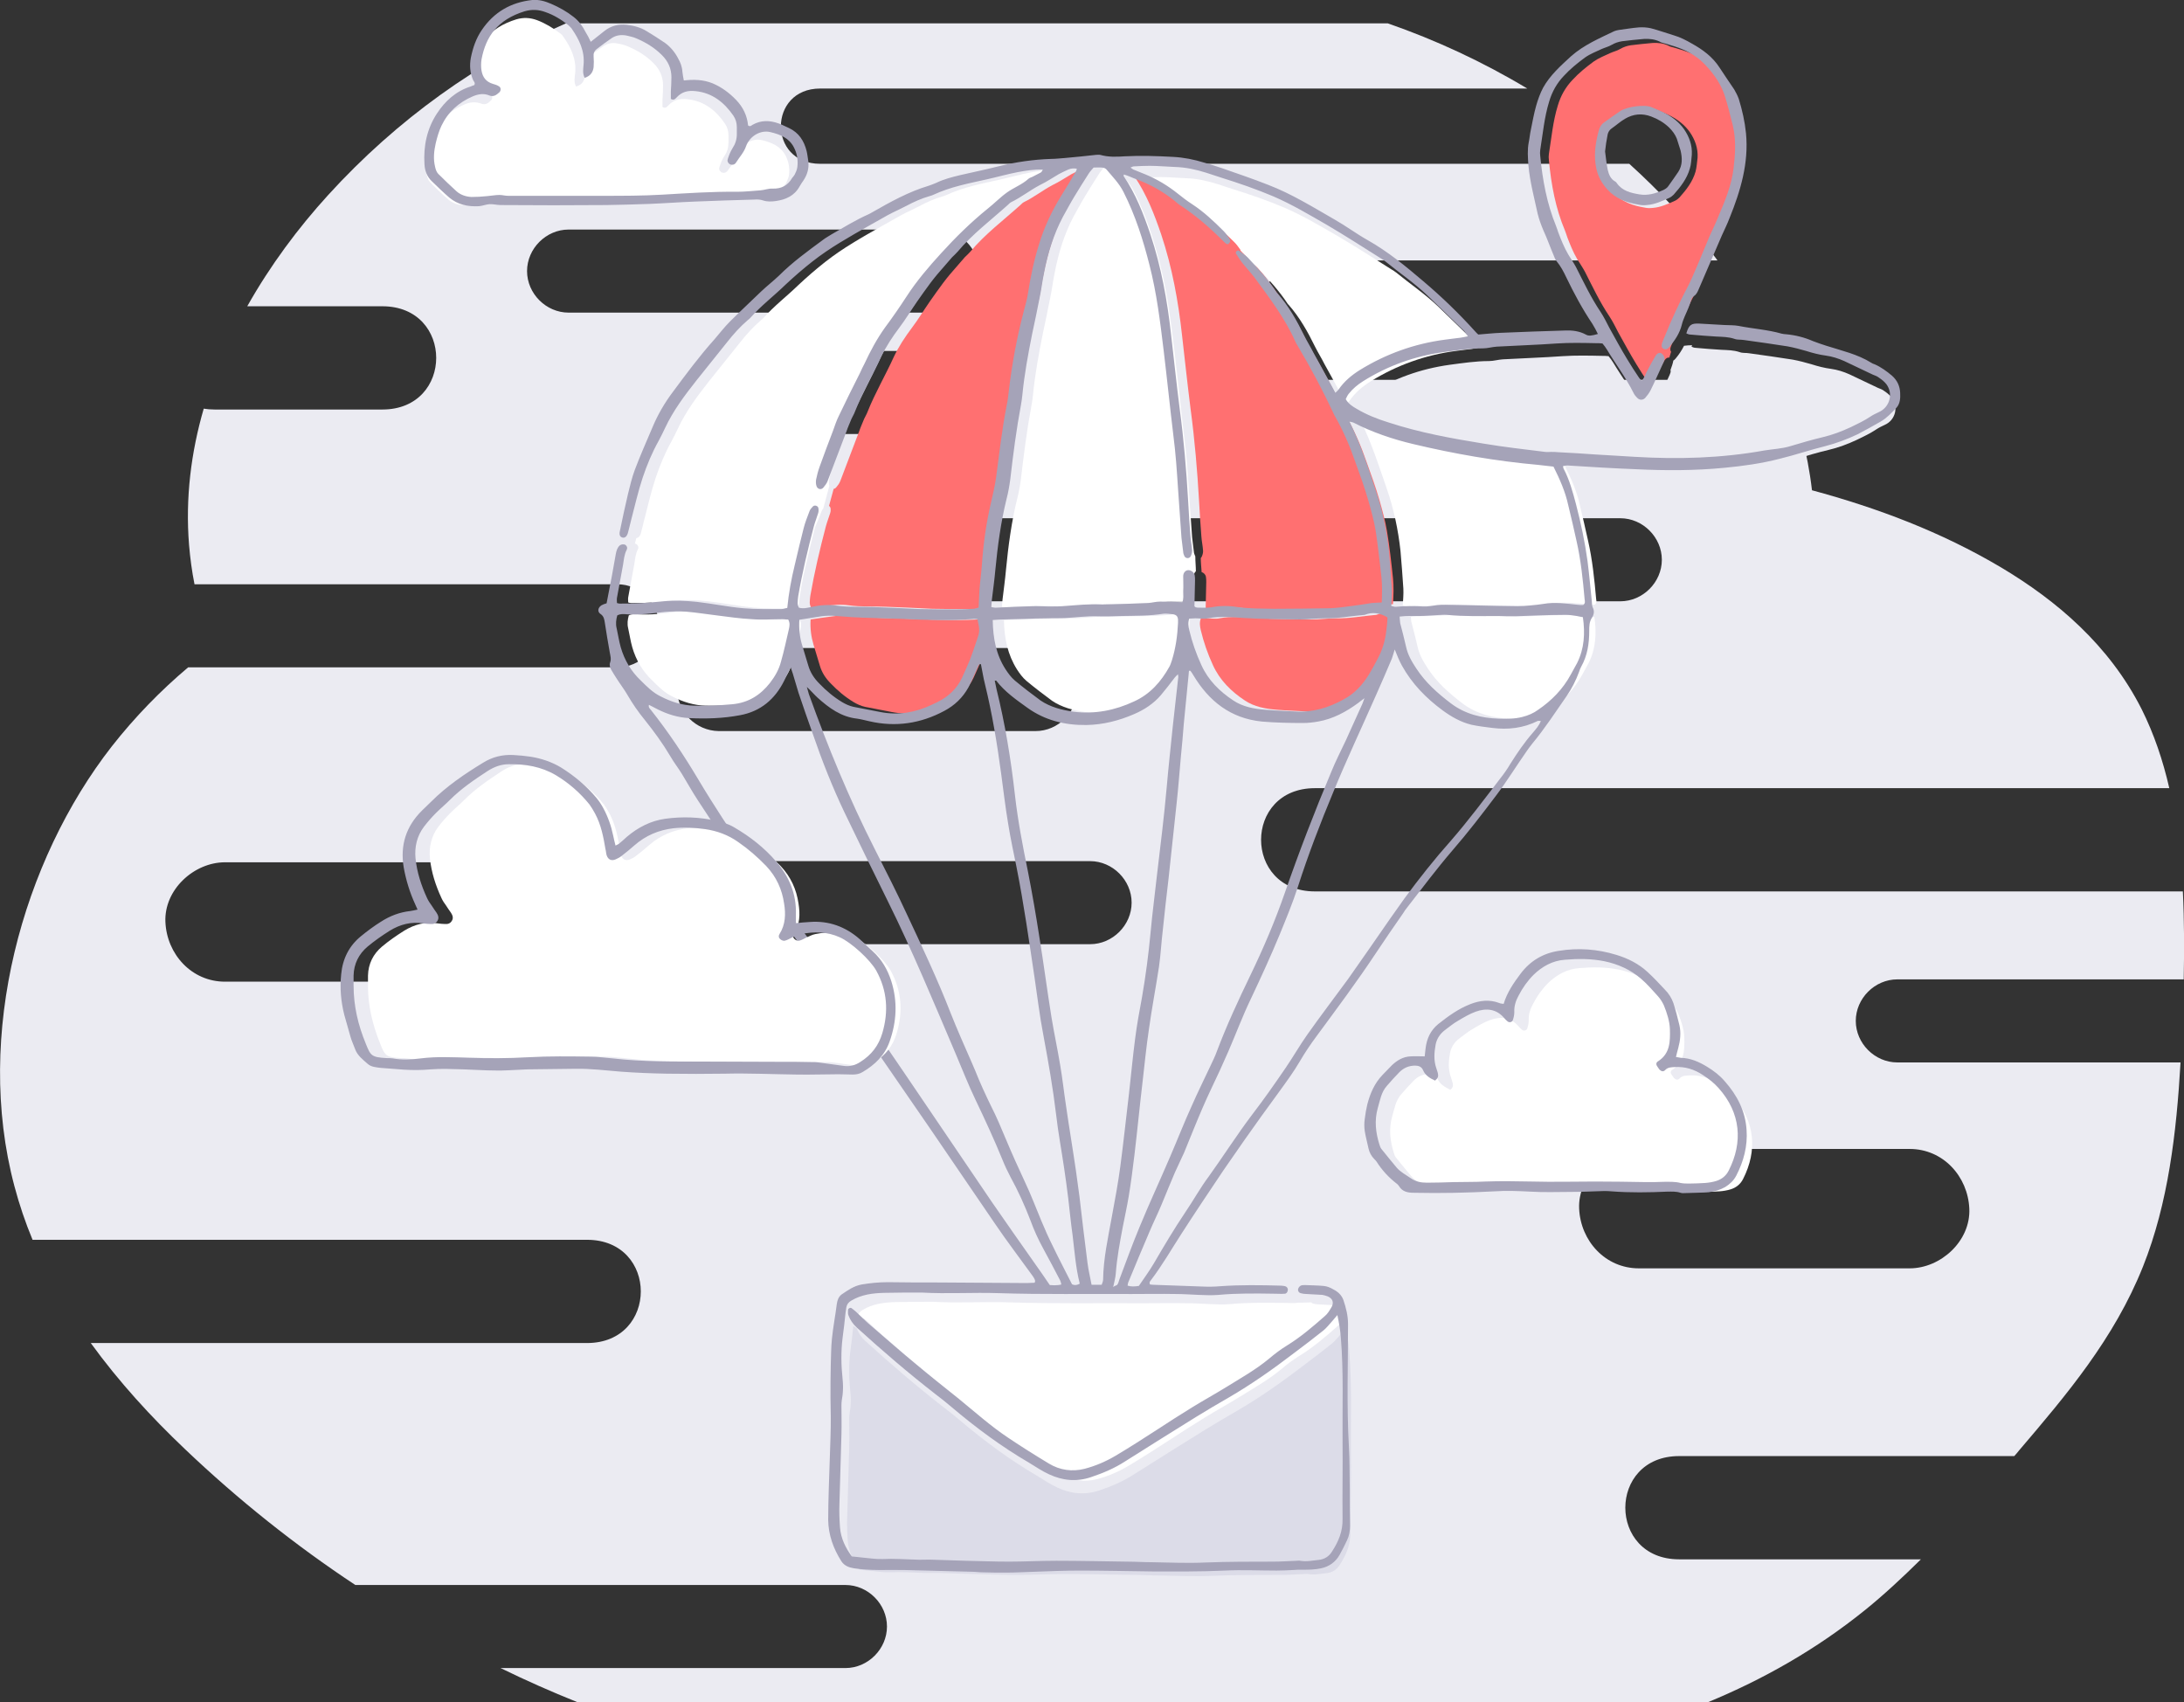<svg width="349" height="272" viewBox="0 0 349 272" fill="none" xmlns="http://www.w3.org/2000/svg">
<rect x="0" y="0" width="349" height="272" fill="#333333" stroke="none"/>
<g clip-path="url(#clip0)">
<path d="M2.303 189.52C3.085 192.469 4.052 195.326 5.204 198.091H93.8C105.266 198.091 105.266 214.587 93.8 214.587H14.505C19.018 220.807 24.175 226.429 29.517 231.497C38.128 239.699 47.246 246.934 56.778 253.246H135.106C138.698 253.246 141.737 256.287 141.737 259.882C141.737 263.476 138.698 266.517 135.106 266.517H79.986C84.038 268.498 88.091 270.295 92.235 271.954H272.974C281.77 268.314 290.196 263.568 298.025 257.255C301.11 254.767 304.057 252.002 306.958 249.145H268.323C256.857 249.145 256.857 232.649 268.323 232.649H321.878C322.154 232.327 322.43 232.05 322.66 231.728C330.166 222.927 337.856 213.895 342.461 202.33C346.467 192.285 347.803 180.996 348.447 169.752H303.182C299.59 169.752 296.551 166.711 296.551 163.117C296.551 159.523 299.59 156.482 303.182 156.482H348.954C349.046 151.828 349.046 147.082 348.816 142.428H210.118C198.652 142.428 198.652 125.932 210.118 125.932H346.652C345.639 121.508 344.211 117.269 342.231 113.307C337.027 103.031 328.601 95.935 319.805 90.682C310.181 84.968 299.959 81.144 289.552 78.333C288.861 72.343 287.249 66.353 285.039 60.685H210.118C204.777 60.685 200.817 56.308 200.586 51.147C200.356 45.986 205.145 41.609 210.118 41.609H274.448C274.218 41.286 273.987 40.964 273.757 40.687C269.659 35.296 265.146 30.504 260.357 26.172H131.054C122.673 26.172 122.719 14.146 131.054 14.146H244.056C236.919 9.861 229.459 6.405 221.769 3.732H90.439C76.532 9.769 63.501 19.03 52.449 31.149C47.66 36.402 43.193 42.392 39.51 48.935H61.106C72.572 48.935 72.572 65.431 61.106 65.431H34.306C33.661 65.431 33.109 65.385 32.556 65.293C30.53 72.251 29.609 79.577 30.208 87.042C30.392 89.208 30.668 91.281 31.083 93.355H98.682C102.273 93.355 105.313 96.396 105.313 99.99C105.313 103.584 102.273 106.625 98.682 106.625H30.07C25.695 110.311 21.597 114.505 17.867 119.251C3.592 137.544 -4.144 165.283 2.303 189.52ZM261.877 183.576H305.162C310.504 183.576 314.464 187.953 314.694 193.114C314.924 198.275 310.135 202.652 305.162 202.652H261.877C256.535 202.652 252.575 198.275 252.345 193.114C252.114 187.953 256.904 183.576 261.877 183.576ZM108.214 110.173C108.214 106.579 111.253 103.538 114.845 103.538H165.498C169.089 103.538 172.129 106.579 172.129 110.173C172.129 113.767 169.089 116.808 165.498 116.808H114.845C111.207 116.762 108.214 113.767 108.214 110.173ZM174.201 150.86H122.166C118.574 150.86 115.535 147.819 115.535 144.225C115.535 140.631 118.574 137.59 122.166 137.59H174.201C177.793 137.59 180.832 140.631 180.832 144.225C180.832 147.819 177.793 150.86 174.201 150.86ZM258.93 82.803C262.521 82.803 265.561 85.844 265.561 89.438C265.561 93.032 262.521 96.073 258.93 96.073H151.177C147.585 96.073 144.546 93.032 144.546 89.438C144.546 85.844 147.585 82.803 151.177 82.803H258.93ZM159.189 62.713C159.189 66.307 156.15 69.348 152.558 69.348H121.706C118.114 69.348 115.075 66.307 115.075 62.713C115.075 59.118 118.114 56.077 121.706 56.077H152.558C156.15 56.077 159.189 59.118 159.189 62.713ZM90.853 49.949C87.262 49.949 84.222 46.908 84.222 43.314C84.222 39.72 87.262 36.678 90.853 36.678H149.795C153.387 36.678 156.426 39.72 156.426 43.314C156.426 46.908 153.387 49.949 149.795 49.949H90.853ZM35.964 137.774H93.202C98.543 137.774 102.504 142.152 102.734 147.312C102.964 152.473 98.175 156.85 93.202 156.85H35.964C30.622 156.85 26.662 152.473 26.432 147.312C26.202 142.152 30.991 137.774 35.964 137.774Z" fill="#EBEBF2"/>
<path d="M131.284 81.696C131.33 81.512 131.468 81.374 131.56 81.236C131.883 80.038 132.205 78.84 132.527 77.641C132.435 77.319 132.435 76.996 132.481 76.674C132.619 75.983 132.804 75.291 133.034 74.646C133.724 72.711 134.461 70.776 135.198 68.841C135.474 68.057 135.751 67.228 136.119 66.491C137.224 64.187 138.329 61.929 139.481 59.671C139.711 59.164 139.941 58.657 140.217 58.15C141.138 56.169 142.197 54.188 143.487 52.391C144.684 50.778 145.835 49.119 146.94 47.414C148.552 44.926 150.486 42.668 152.466 40.502C154.769 37.968 157.209 35.572 159.88 33.406C160.939 32.577 161.906 31.563 163.011 30.78C164.116 29.997 165.406 29.536 166.419 28.614C166.603 28.43 166.925 28.384 167.156 28.246C167.57 28.015 167.984 27.831 168.399 27.601C168.537 27.508 168.583 27.37 168.721 27.14C167.248 27.094 165.958 27.324 164.669 27.554C163.011 27.877 161.4 28.338 159.742 28.706C156.841 29.352 153.94 29.904 151.269 31.148C151.039 31.241 150.808 31.333 150.624 31.379C149.335 31.747 148.092 32.3 146.894 32.946C146.204 33.314 145.467 33.637 144.73 34.005C144.177 34.282 143.671 34.558 143.118 34.881C142.382 35.296 141.645 35.71 140.908 36.125C137.823 37.876 134.691 39.627 131.883 41.839C130.409 42.991 128.982 44.235 127.6 45.525C125.758 47.322 123.686 48.889 121.982 50.824C121.844 50.962 121.706 51.1 121.568 51.193C120.324 52.252 119.219 53.496 118.206 54.787C116.595 56.814 114.983 58.795 113.371 60.823C111.483 63.219 109.641 65.661 108.352 68.426C108.03 69.117 107.707 69.762 107.339 70.453C106.28 72.343 105.451 74.324 104.76 76.397C104.023 78.609 103.517 80.913 102.918 83.171C102.734 83.862 102.596 84.553 102.412 85.198C102.273 85.705 101.997 85.936 101.675 85.982C101.629 86.258 101.537 86.535 101.445 86.857C101.583 86.857 101.675 86.903 101.767 86.995C101.997 87.18 102.089 87.456 101.951 87.733C101.537 88.516 101.491 89.345 101.353 90.175C101.03 91.926 100.708 93.677 100.386 95.428C100.339 95.704 100.386 95.981 100.386 96.257C100.57 96.303 100.662 96.349 100.8 96.349C103.148 96.395 105.497 96.211 107.799 95.981C109.595 95.796 111.345 95.888 113.141 96.073C115.628 96.349 118.022 96.856 120.509 97.087C122.581 97.271 124.607 97.225 126.679 97.225C127.001 97.225 127.278 97.087 127.6 97.04C127.83 94.691 128.245 92.433 128.797 90.175C129.258 88.193 129.718 86.258 130.225 84.277C130.593 83.447 130.962 82.572 131.284 81.696Z" fill="white"/>
<path d="M172.727 27.093C172.221 27.324 171.714 27.554 171.208 27.831C170.194 28.43 169.227 29.075 168.168 29.582C166.603 30.411 165.221 31.517 163.61 32.3C163.425 32.392 163.241 32.577 163.057 32.761C160.34 35.203 157.393 37.415 155.045 40.226C154.768 40.548 154.446 40.825 154.17 41.101C153.387 42.023 152.558 42.944 151.775 43.866C151.407 44.281 151.084 44.742 150.716 45.202C149.979 46.17 149.289 47.184 148.598 48.151C147.631 49.534 146.756 51.008 145.743 52.344C144.638 53.819 143.625 55.34 142.842 56.998C141.506 59.947 139.849 62.758 138.651 65.753C138.513 66.168 138.283 66.49 138.099 66.905C137.823 67.596 137.5 68.287 137.27 68.979C136.257 71.605 135.29 74.232 134.277 76.858C134.139 77.227 133.862 77.595 133.586 77.918C133.494 78.01 133.356 78.102 133.218 78.102C132.987 79.024 132.711 79.899 132.481 80.821C132.573 80.913 132.665 81.005 132.711 81.143C132.757 81.42 132.757 81.696 132.665 81.973C132.435 82.71 132.159 83.401 131.974 84.092C131.007 87.779 130.132 91.465 129.488 95.197C129.442 95.566 129.396 95.934 129.396 96.303C129.396 96.579 129.488 96.81 129.58 97.04C130.363 97.271 131.053 97.04 131.744 96.902C133.034 96.626 134.369 96.534 135.658 96.718C137.638 96.994 139.572 96.856 141.552 96.948C142.704 96.994 143.901 97.04 145.052 97.086C146.341 97.132 147.677 97.225 148.966 97.271C150.946 97.317 152.926 97.317 154.86 97.317C155.735 97.317 156.656 97.271 157.531 97.225C157.807 97.225 158.038 97.086 158.314 97.04C158.36 96.027 158.406 95.105 158.452 94.183C158.544 92.939 158.728 91.649 158.821 90.405C159.051 86.995 159.511 83.585 160.294 80.268C160.616 78.885 160.939 77.503 161.123 76.121C161.63 72.342 162.044 68.564 162.781 64.832C162.965 64.002 163.057 63.173 163.149 62.343C163.656 58.058 164.438 53.819 165.544 49.626C165.774 48.704 166.05 47.829 166.188 46.907C166.603 44.235 167.155 41.562 167.984 38.936C168.813 36.217 170.01 33.683 171.484 31.287C172.313 29.95 173.096 28.66 173.878 27.324C173.924 27.232 173.97 27.047 174.016 26.909C173.602 26.817 173.142 26.909 172.727 27.093Z" fill="#FF7071"/>
<path d="M215.874 232.419C215.828 226.89 216.058 221.36 215.598 215.785C215.506 214.633 215.322 213.527 215.045 212.237C214.723 212.605 214.493 212.882 214.263 213.158C213.802 213.665 213.342 214.264 212.835 214.679C211.269 215.923 209.658 217.167 208.046 218.365C204.731 220.899 201.323 223.296 197.685 225.415C195.935 226.429 194.186 227.443 192.482 228.502C188.706 230.852 184.93 233.202 181.154 235.598C179.45 236.704 177.608 237.488 175.674 238.133C173.372 238.916 171.115 238.686 168.951 237.672C167.846 237.165 166.833 236.474 165.774 235.829C161.353 233.248 157.255 230.207 153.341 226.89C152.512 226.198 151.683 225.507 150.808 224.862C146.48 221.499 142.289 217.904 138.237 214.218C137.638 213.665 137.178 213.02 136.948 212.283C136.763 212.145 136.579 212.006 136.349 211.868C136.349 211.914 136.349 211.914 136.349 211.96C136.211 213.251 136.073 214.587 135.888 215.877C135.612 218.089 135.658 220.254 135.888 222.466C135.981 223.296 135.981 224.171 135.888 225C135.796 225.553 135.704 226.106 135.704 226.659C135.704 228.226 135.75 229.747 135.704 231.313C135.612 234.999 135.474 238.732 135.382 242.418C135.336 243.662 135.382 244.952 135.474 246.196C135.612 247.901 136.349 249.422 137.362 250.804C138.007 250.85 138.559 250.943 139.112 250.989C140.171 251.081 141.276 251.265 142.335 251.219C144.085 251.127 145.789 251.265 147.539 251.311C148.275 251.357 149.058 251.311 149.795 251.311C151.729 251.357 153.617 251.449 155.551 251.495C157.853 251.542 160.156 251.634 162.458 251.634C164.991 251.634 167.524 251.495 170.056 251.495C173.832 251.495 177.562 251.588 181.338 251.634C182.673 251.634 183.963 251.726 185.298 251.726C188.153 251.772 191.008 251.91 193.863 251.772C197.455 251.634 201.093 251.634 204.685 251.634C205.928 251.634 207.217 251.542 208.461 251.495C208.645 251.495 208.829 251.449 209.013 251.495C210.026 251.68 210.993 251.449 211.96 251.357C212.927 251.265 213.664 250.758 214.124 249.975C215.138 248.408 215.828 246.795 215.782 244.814C215.828 240.667 215.92 236.52 215.874 232.419Z" fill="#DCDCE8"/>
<path d="M137.546 210.808C137.638 210.67 137.915 210.577 138.053 210.67C138.329 210.854 138.559 211.084 138.789 211.269C139.388 211.822 139.987 212.421 140.631 213.02C140.954 213.296 141.276 213.573 141.598 213.849C143.809 215.738 145.973 217.673 148.229 219.517C150.532 221.452 152.88 223.295 155.229 225.184C157.807 227.304 160.294 229.516 163.057 231.359C165.175 232.787 167.385 234.17 169.596 235.506C171.346 236.566 173.326 236.842 175.306 236.335C177.056 235.874 178.667 235.183 180.233 234.262C182.489 232.925 184.7 231.497 186.91 230.069C188.752 228.871 190.594 227.672 192.482 226.521C194.278 225.415 196.12 224.401 197.915 223.295C200.218 221.867 202.612 220.53 204.731 218.779C205.652 217.996 206.619 217.259 207.678 216.614C209.842 215.277 211.776 213.619 213.664 211.96C214.124 211.591 214.447 211.038 214.769 210.485C215.184 209.748 214.907 209.103 214.124 208.78C213.848 208.688 213.572 208.596 213.296 208.55C212.467 208.504 211.592 208.458 210.763 208.412C210.441 208.412 210.118 208.366 209.796 208.274C209.704 208.227 209.612 208.181 209.52 208.089C208.783 208.135 208.046 208.135 207.355 208.135C207.309 208.181 207.217 208.181 207.125 208.181C206.619 208.227 206.112 208.181 205.559 208.181C202.566 208.135 199.573 208.089 196.58 208.366C195.521 208.458 194.416 208.412 193.357 208.366C192.159 208.32 190.916 208.227 189.719 208.227C187.37 208.181 185.022 208.227 182.673 208.227C175.582 208.181 168.491 208.32 161.399 208.089C157.301 207.951 153.249 208.227 149.15 207.997C149.104 207.997 149.058 207.997 149.012 207.997C147.032 207.997 145.052 207.997 143.118 208.043C141.276 208.089 139.48 208.32 137.869 209.287C137.408 209.564 137.178 209.84 137.086 210.347C137.224 210.577 137.362 210.67 137.546 210.808Z" fill="white"/>
<path d="M250.088 36.862C250.226 37.185 250.319 37.554 250.457 37.922C250.917 39.12 251.378 40.272 252.022 41.378C252.437 42.069 252.897 42.714 253.266 43.406C254.509 45.848 255.66 48.29 257.18 50.548C257.732 51.377 258.147 52.252 258.607 53.128C259.528 54.787 260.449 56.492 261.462 58.151C262.061 59.164 262.706 60.132 263.35 61.1C263.442 61.238 263.58 61.376 263.765 61.56C264.179 61.146 264.317 60.639 264.547 60.178C265.008 59.303 265.468 58.427 265.975 57.598C266.205 57.229 266.482 57.091 266.758 57.137C266.85 56.814 266.942 56.538 267.034 56.215C266.896 56.031 266.85 55.708 267.034 55.294C267.449 54.28 267.863 53.312 268.277 52.299C268.876 50.962 269.475 49.626 270.119 48.336C270.626 47.276 271.224 46.262 271.685 45.203C272.698 42.945 273.619 40.641 274.586 38.337C275.046 37.323 275.553 36.309 275.967 35.25C277.027 32.761 278.086 30.273 278.408 27.509C278.684 25.205 278.822 22.947 278.27 20.643C277.855 19.03 277.487 17.463 276.981 15.897C276.52 14.514 275.783 13.27 274.862 12.118C274.126 11.243 273.389 10.414 272.468 9.768C271.04 8.709 269.567 8.202 267.495 7.603C267.172 7.511 266.85 7.464 266.574 7.28C265.791 6.912 264.962 6.819 264.087 6.865C262.936 6.958 261.739 7.096 260.587 7.234C259.989 7.326 259.436 7.511 258.884 7.833C258.423 8.11 257.824 8.248 257.318 8.478C256.443 8.893 255.476 9.262 254.693 9.814C253.496 10.69 252.299 11.658 251.286 12.764C250.18 13.915 249.398 15.298 248.937 16.864C248.154 19.399 247.924 22.025 247.51 24.606C247.464 24.928 247.464 25.251 247.51 25.573C247.878 29.49 248.569 33.268 250.088 36.862ZM256.397 21.334C256.535 20.827 256.765 20.366 257.226 20.044C258.101 19.399 258.976 18.8 259.851 18.201C260.864 17.509 263.765 17.095 264.87 17.602C265.607 17.924 266.343 18.201 267.034 18.569C268.185 19.168 269.244 19.998 270.027 21.104C270.856 22.302 271.363 23.684 271.271 25.205C271.178 25.942 271.132 26.725 270.948 27.416C270.488 29.029 269.475 30.319 268.369 31.563C268.185 31.748 267.955 31.932 267.679 32.07C266.528 32.577 265.376 33.13 264.087 33.222C263.673 33.268 263.258 33.268 262.844 33.176C260.91 32.854 259.16 32.255 257.778 30.734C256.903 29.766 256.305 28.706 256.029 27.462C255.568 25.343 255.89 23.361 256.397 21.334Z" fill="#FF7071"/>
<path d="M302.261 63.495C301.939 63.081 301.524 62.758 301.11 62.482C300.834 62.251 300.465 62.113 300.097 61.975C298.577 61.238 297.058 60.546 295.538 59.809C294.617 59.395 293.604 59.072 292.591 58.934C291.532 58.795 290.473 58.519 289.46 58.196C288.493 57.92 287.48 57.644 286.467 57.459C284.164 57.091 281.816 56.768 279.513 56.446C279.007 56.353 278.454 56.446 277.994 56.261C277.027 55.939 276.06 55.939 275.093 55.892C273.711 55.8 272.284 55.708 270.902 55.57C270.718 55.57 270.488 55.478 270.304 55.386C270.35 55.294 270.35 55.247 270.396 55.155C269.981 55.155 269.521 55.201 269.106 55.247C268.738 55.985 268.278 56.676 267.771 57.275C267.633 57.413 267.541 57.551 267.403 57.597C267.311 58.104 267.126 58.611 266.942 59.118C266.988 59.256 266.988 59.395 266.942 59.533C266.896 59.671 266.85 59.809 266.804 59.901C266.113 61.376 265.469 62.896 264.732 64.371C264.502 64.832 264.179 65.246 263.857 65.615C263.489 65.984 262.982 65.984 262.614 65.615C262.337 65.339 262.107 65.062 261.969 64.74C260.772 62.343 259.16 60.224 257.779 57.92C257.548 57.551 257.318 57.229 257.042 56.906C256.673 56.86 256.351 56.86 256.029 56.86C253.911 56.814 251.792 56.768 249.72 56.906C246.543 57.137 243.365 57.229 240.142 57.413C239.405 57.459 238.669 57.69 237.932 57.69C235.814 57.69 233.741 58.012 231.623 58.289C227.018 58.934 222.736 60.454 218.776 62.943C217.901 63.495 217.118 64.141 216.473 64.97C216.289 65.2 216.151 65.523 216.013 65.799C216.427 66.537 217.072 66.951 217.717 67.32C219.328 68.288 221.078 68.979 222.874 69.532C227.801 71.144 232.866 72.066 237.978 72.895C241.247 73.448 244.563 73.817 247.878 74.232C248.201 74.278 248.523 74.232 248.845 74.232C249.214 74.232 249.582 74.232 249.95 74.278C251.976 74.37 253.957 74.508 255.983 74.646C258.055 74.785 260.127 74.877 262.153 75.015C269.106 75.43 276.014 75.245 282.921 74.001C284.302 73.771 285.73 73.725 287.065 73.31C288.769 72.803 290.473 72.296 292.223 71.882C293.788 71.513 295.262 70.96 296.735 70.269C297.795 69.762 298.854 69.255 299.821 68.61C300.235 68.334 300.696 68.103 301.202 67.873C302.86 67.136 303.459 65.016 302.261 63.495Z" fill="#EBEBF2"/>
<path d="M270.027 26.956C269.567 28.568 268.554 29.858 267.448 31.103C267.264 31.287 267.034 31.471 266.758 31.61C265.607 32.116 264.455 32.669 263.166 32.761C262.752 32.807 262.337 32.807 261.923 32.715C259.989 32.393 258.239 31.794 256.857 30.273C255.982 29.306 255.384 28.246 255.107 27.002C254.647 24.928 254.923 22.901 255.476 20.873C255.614 20.366 255.844 19.906 256.305 19.583C257.18 18.938 258.055 18.339 258.929 17.74C259.943 17.049 262.844 16.634 263.949 17.141C264.686 17.463 265.422 17.74 266.113 18.109C267.264 18.708 268.323 19.537 269.106 20.643C269.935 21.841 270.442 23.223 270.349 24.744C270.257 25.481 270.257 26.264 270.027 26.956ZM256.903 27.094C257.088 27.877 257.364 28.614 258.147 29.029C258.239 29.075 258.285 29.167 258.331 29.213C259.206 30.504 260.587 30.826 261.969 31.057C263.304 31.287 264.547 30.918 265.791 30.365C266.067 30.227 266.389 30.043 266.574 29.766C267.126 29.029 267.633 28.246 268.185 27.462C268.876 26.403 268.83 25.251 268.554 24.053C268.369 23.408 268.139 22.809 267.955 22.163C267.679 21.472 267.264 20.919 266.712 20.366C265.883 19.583 264.962 19.03 263.857 18.615C262.383 18.062 261.002 18.201 259.666 18.984C258.883 19.445 258.239 20.044 257.502 20.551C257.18 20.781 256.995 21.104 256.903 21.472C256.719 22.394 256.581 23.315 256.489 24.191C256.627 25.251 256.719 26.172 256.903 27.094Z" fill="#A5A3B8"/>
<path d="M191.008 88.885C191.008 88.839 190.962 88.839 190.962 88.793C190.87 88.609 190.778 88.332 190.778 88.148C190.686 87.411 190.594 86.673 190.502 85.89C190.317 83.264 190.133 80.637 189.949 78.011C189.765 75.2 189.581 72.389 189.212 69.578C188.66 65.017 188.199 60.455 187.647 55.893C187.094 51.331 186.542 46.77 185.39 42.3C184.377 38.291 183.134 34.375 181.246 30.642C180.555 29.26 179.496 28.2 178.529 27.048C178.391 26.864 178.069 26.726 177.792 26.726C177.378 26.68 176.963 26.726 176.457 26.726C176.227 27.002 175.904 27.325 175.674 27.693C174.891 28.937 174.108 30.135 173.372 31.38C172.727 32.439 172.174 33.499 171.576 34.559C170.056 37.416 169.135 40.457 168.537 43.59C168.26 44.88 168.122 46.171 167.846 47.461C167.478 49.396 167.063 51.331 166.649 53.267C166.004 56.492 165.405 59.718 165.083 62.989C165.037 63.542 164.945 64.095 164.853 64.648C164.116 68.565 163.609 72.527 163.149 76.49C163.011 77.55 162.827 78.61 162.55 79.669C161.629 83.402 161.123 87.226 160.754 91.051C160.616 92.618 160.386 94.23 160.202 95.797C160.156 96.165 160.156 96.534 160.11 96.949C160.432 96.995 160.708 97.087 160.985 97.041C162.873 96.949 164.715 96.857 166.603 96.811C167.478 96.764 168.398 96.857 169.273 96.857C170.194 96.857 171.161 96.857 172.082 96.764C173.924 96.626 175.72 96.442 177.562 96.534C177.746 96.534 177.93 96.58 178.115 96.534C180.463 96.488 182.812 96.396 185.16 96.304C185.805 96.258 186.449 96.073 187.094 96.073C188.245 96.073 189.397 96.119 190.64 96.165C190.87 95.613 190.778 95.014 190.778 94.415C190.824 93.631 190.778 92.802 190.778 92.019C190.778 91.696 190.916 91.419 191.1 91.281C191.1 90.544 191.008 89.715 191.008 88.885Z" fill="white"/>
<path d="M221.63 84.83C221.354 83.171 220.894 81.513 220.433 79.9C219.834 77.826 219.098 75.799 218.361 73.772C217.486 71.237 216.427 68.795 215.091 66.445C214.999 66.307 214.953 66.215 214.907 66.076C213.157 62.344 211.223 58.704 209.105 55.156C208.967 54.972 208.875 54.741 208.783 54.557C207.125 50.825 204.685 47.645 202.29 44.374C201.691 43.59 201.001 42.853 200.402 42.116C200.08 41.701 199.803 41.286 199.573 40.872C199.481 40.826 199.435 40.779 199.389 40.733C198.975 40.134 198.422 39.581 197.869 39.075C197.777 39.075 197.731 39.029 197.685 39.029C197.547 38.936 197.409 38.798 197.271 38.66C195.153 36.54 192.896 34.559 190.363 32.9C190.041 32.716 189.765 32.439 189.489 32.209C187.601 30.688 185.528 29.536 183.272 28.707C182.627 28.477 182.029 28.154 181.338 27.97C181.338 28.108 181.292 28.154 181.292 28.2C183.226 31.057 184.469 34.236 185.574 37.508C187.324 42.761 188.291 48.152 188.89 53.589C189.35 57.552 189.765 61.515 190.271 65.477C190.916 70.316 191.331 75.2 191.607 80.038C191.699 81.927 191.837 83.77 191.975 85.66C192.021 86.443 192.205 87.226 192.251 88.056C192.251 88.378 192.159 88.701 192.021 88.977C191.975 89.07 191.929 89.116 191.883 89.162C191.883 89.899 191.975 90.682 192.021 91.419C192.39 91.512 192.666 91.834 192.712 92.203C192.758 92.479 192.758 92.756 192.758 93.032C192.712 94.368 192.712 95.751 192.666 97.133C192.804 97.364 193.126 97.364 193.357 97.364C194.001 97.364 194.692 97.41 195.337 97.317C196.718 97.041 198.146 97.041 199.527 97.271C201.507 97.548 203.441 97.502 205.421 97.548C208.414 97.548 211.408 97.502 214.447 97.456C215.46 97.41 216.519 97.271 217.532 97.133C218.683 96.995 219.834 96.811 220.986 96.626C221.446 96.58 221.907 96.58 222.597 96.534C222.689 95.106 222.735 93.769 222.597 92.387C222.321 89.761 222.045 87.272 221.63 84.83Z" fill="#FF7071"/>
<path d="M235.721 54.695C233.787 52.806 231.807 50.916 229.873 49.027C227.755 47 225.36 45.387 223.104 43.544C222.874 43.36 222.644 43.221 222.413 43.083C219.558 41.286 216.703 39.443 213.802 37.738C210.993 36.125 208.231 34.467 205.237 33.176C202.521 32.024 199.712 31.057 196.903 30.181C196.12 29.905 195.291 29.674 194.508 29.398C192.896 28.891 191.239 28.522 189.535 28.476C188.153 28.43 186.818 28.292 185.437 28.292C184.608 28.292 183.733 28.338 182.904 28.384C182.766 28.384 182.674 28.476 182.397 28.569C182.674 28.753 182.812 28.891 182.996 28.937C183.549 29.168 184.147 29.398 184.7 29.628C186.634 30.412 188.384 31.471 189.995 32.762C190.732 33.361 191.469 33.913 192.252 34.42C194.094 35.618 195.705 37.139 197.271 38.706C197.593 39.028 197.87 39.443 198.146 39.812C198.192 39.858 198.238 39.95 198.238 40.042C198.837 40.687 199.481 41.286 199.988 42.023C200.402 42.3 200.817 42.622 201.139 42.945C202.797 44.696 204.455 46.539 205.79 48.566C205.836 48.612 205.836 48.659 205.882 48.659C207.678 50.686 208.967 52.99 210.165 55.432C210.625 56.354 211.178 57.229 211.638 58.151C212.605 59.856 213.526 61.607 214.493 63.358C214.677 63.726 214.908 64.095 215.138 64.556C215.322 64.371 215.506 64.233 215.644 64.049C216.519 62.758 217.716 61.745 219.052 60.915C223.242 58.335 227.755 56.722 232.59 56.077C233.419 55.985 234.248 55.847 235.123 55.755C235.491 55.709 235.86 55.616 236.32 55.524C236.09 55.156 235.906 54.879 235.721 54.695Z" fill="white"/>
<path d="M217.486 67.32C219.236 70.96 220.387 74.555 221.63 78.149C222.736 81.374 223.426 84.646 223.795 88.009C223.979 90.037 224.117 92.018 224.255 94.046C224.301 94.921 224.209 95.797 224.163 96.764C224.439 96.81 224.716 96.949 224.946 96.903C226.373 96.764 227.847 96.764 229.275 96.856C230.011 96.903 230.748 96.718 231.531 96.626C231.945 96.58 232.36 96.58 232.774 96.58C235.583 96.626 238.392 96.718 241.201 96.764C242.214 96.764 243.273 96.81 244.286 96.81C245.023 96.81 245.76 96.764 246.543 96.672C247.187 96.626 247.832 96.534 248.477 96.442C250.319 96.119 252.115 96.396 253.91 96.58C254.233 96.626 254.555 96.626 254.831 96.626C255.2 96.35 255.108 96.027 255.062 95.704C254.785 92.571 254.463 89.438 253.772 86.397C253.358 84.461 252.897 82.572 252.437 80.637C251.976 78.517 251.101 76.536 250.088 74.508C249.306 74.416 248.477 74.324 247.648 74.232C240.925 73.633 234.294 72.481 227.709 70.914C224.393 70.131 221.124 69.025 218.085 67.459C217.993 67.459 217.855 67.412 217.486 67.32Z" fill="white"/>
<path d="M223.61 98.746C223.472 98.607 223.472 98.561 223.426 98.561C222.321 97.962 221.17 97.732 219.927 98.239C217.762 98.423 215.644 98.838 213.48 98.792C212.191 98.792 210.855 98.976 209.566 98.976C206.619 98.93 203.672 98.93 200.724 98.746C198.744 98.607 196.81 98.423 194.876 98.792C194.232 98.93 193.587 98.792 192.896 98.792C192.574 98.792 192.252 98.838 191.883 98.838C191.653 99.483 191.745 100.082 191.883 100.681C192.344 102.616 192.988 104.459 193.817 106.256C194.922 108.698 196.764 110.495 198.929 111.924C200.448 112.938 202.244 113.26 203.994 113.398C205.56 113.537 207.171 113.583 208.783 113.675C211.592 113.859 214.171 113.076 216.565 111.74C218.315 110.818 219.604 109.39 220.617 107.731C221.124 106.901 221.584 106.026 222.045 105.15C222.782 103.768 223.196 102.294 223.38 100.727C223.472 100.036 223.564 99.391 223.61 98.746Z" fill="#FF7071"/>
<path d="M225.453 98.561C225.499 99.022 225.499 99.298 225.591 99.575C225.913 100.819 226.235 102.017 226.512 103.261C226.788 104.597 227.433 105.703 228.169 106.809C229.643 109.067 231.577 110.772 233.695 112.385C235.952 114.089 238.576 114.735 241.339 114.827C242.629 114.873 243.872 114.873 245.115 114.55C246.036 114.32 246.911 113.951 247.648 113.398C249.812 111.924 251.608 110.081 252.851 107.777C253.174 107.178 253.542 106.533 253.864 105.934C255.016 103.63 255.154 101.188 254.785 98.607C254.417 98.561 254.095 98.469 253.818 98.423C253.22 98.331 252.621 98.239 252.023 98.239C250.503 98.239 249.029 98.285 247.51 98.331C246.359 98.377 245.161 98.423 244.01 98.469C243.089 98.469 242.122 98.469 241.201 98.423C238.484 98.423 235.767 98.515 233.051 98.239C232.498 98.192 231.945 98.285 231.393 98.285C230.472 98.331 229.505 98.423 228.584 98.423C227.571 98.469 226.604 98.423 225.453 98.561Z" fill="white"/>
<path d="M160.432 99.114C160.478 102.017 161.031 104.597 162.504 106.947C162.919 107.593 163.425 108.284 164.024 108.791C165.359 109.896 166.741 110.956 168.122 111.97C169.688 113.03 171.53 113.491 173.418 113.767C176.825 114.182 180.049 113.537 183.088 112.108C185.62 110.956 187.37 108.975 188.706 106.579C188.89 106.256 188.982 105.888 189.12 105.519C189.719 103.584 189.995 101.602 190.087 99.575C190.087 99.391 190.087 99.206 190.087 99.022C190.041 98.515 189.811 98.285 189.304 98.193C188.798 98.147 188.245 98.054 187.785 98.1C185.528 98.469 183.226 98.423 180.923 98.469C179.68 98.515 178.391 98.561 177.148 98.515C175.444 98.469 173.786 98.7 172.082 98.792C171.161 98.838 170.194 98.792 169.273 98.838C168.03 98.838 166.741 98.884 165.497 98.93C164.392 98.976 163.241 98.976 162.136 99.022C161.583 99.022 161.077 99.068 160.432 99.114Z" fill="white"/>
<path d="M129.534 98.976C129.442 100.45 129.626 101.741 129.994 102.985C130.317 104.091 130.685 105.243 131.007 106.348C131.33 107.454 131.928 108.376 132.757 109.205C133.862 110.357 135.06 111.371 136.441 112.2C136.994 112.523 137.592 112.799 138.237 112.938C139.664 113.214 141.092 113.491 142.519 113.767C145.374 114.32 148.091 113.859 150.716 112.615C150.992 112.477 151.315 112.339 151.591 112.2C153.387 111.325 154.768 110.035 155.597 108.238C156.058 107.27 156.472 106.256 156.887 105.289C157.255 104.321 157.577 103.353 157.9 102.386C158.406 100.957 158.452 100.773 158.038 98.93C157.854 98.93 157.669 98.884 157.531 98.884C153.709 99.206 149.841 99.068 146.019 98.884C143.348 98.792 140.678 98.746 138.007 98.607C137.178 98.561 136.303 98.469 135.474 98.423C135.06 98.377 134.645 98.377 134.231 98.377C133.862 98.377 133.494 98.423 133.126 98.469C131.974 98.607 130.823 98.792 129.534 98.976Z" fill="#FF7071"/>
<path d="M127.784 99.068C127.508 99.022 127.185 98.93 126.909 98.93C125.251 98.93 123.64 99.068 121.982 98.93C120.094 98.838 118.252 98.561 116.41 98.331C114.798 98.147 113.187 97.87 111.529 97.732C110.378 97.64 109.18 97.686 108.029 97.778C106.049 98.008 104.023 98.285 101.997 98.147C101.49 98.1 100.984 98.054 100.477 98.331C100.293 99.022 100.201 99.667 100.385 100.404C100.615 101.418 100.754 102.432 101.03 103.399C101.628 105.473 102.688 107.27 104.253 108.745C105.22 109.712 106.187 110.68 107.431 111.279C109.134 112.154 110.884 112.707 112.818 112.753C114.844 112.799 116.824 112.707 118.851 112.523C121.429 112.293 123.363 111.049 124.883 109.113C125.666 108.099 126.31 106.994 126.633 105.749C127.139 103.999 127.508 102.201 127.922 100.45C128.014 100.082 128.106 99.575 127.784 99.068Z" fill="white"/>
<path d="M92.05 13.824C93.064 13.547 93.386 12.856 93.524 12.027C93.616 11.474 93.616 10.921 93.524 10.322C93.478 9.815 93.662 9.4 94.031 9.124C94.813 8.525 95.596 7.926 96.425 7.373C97.116 6.912 97.899 6.774 98.728 6.958C99.28 7.05 99.833 7.189 100.339 7.419C101.859 8.064 103.24 8.894 104.438 10.091C105.405 11.059 105.957 12.257 105.957 13.64C105.957 14.377 105.911 15.16 105.865 15.897C105.865 16.312 105.865 16.727 105.865 17.095C106.325 17.372 106.556 17.095 106.786 16.865C107.615 15.944 108.674 15.713 109.825 15.851C112.496 16.128 114.384 17.602 115.857 19.768C116.226 20.321 116.41 20.966 116.41 21.611C116.41 21.98 116.41 22.348 116.41 22.717C116.41 23.546 116.226 24.284 115.719 24.975C115.397 25.482 115.167 26.081 114.983 26.634C114.844 26.956 114.937 27.279 115.259 27.509C115.581 27.693 115.996 27.647 116.272 27.279C116.871 26.449 117.561 25.62 117.884 24.652C118.482 22.994 120.232 22.026 121.752 22.394C123.271 22.763 124.699 23.316 125.528 24.837C126.034 25.804 126.218 26.864 126.08 27.97C126.034 28.385 125.804 28.753 125.666 29.168C125.574 29.398 125.389 29.537 125.251 29.721C124.561 30.919 123.501 31.472 122.12 31.426C121.475 31.426 120.831 31.656 120.186 31.702C118.943 31.794 117.653 31.933 116.41 31.933C112.404 31.887 108.444 32.209 104.484 32.393C101.352 32.578 98.221 32.578 95.044 32.578C89.978 32.624 84.913 32.578 79.848 32.578C79.387 32.578 78.927 32.44 78.466 32.44C77.822 32.486 77.177 32.578 76.532 32.624C75.703 32.67 74.874 32.762 74 32.762C73.125 32.762 72.296 32.44 71.651 31.887C70.638 31.011 69.625 30.043 68.704 29.076C68.428 28.799 68.29 28.338 68.198 27.97C67.875 26.726 68.059 25.436 68.29 24.192C68.474 23.224 68.796 22.256 69.211 21.381C70.224 19.169 71.974 17.648 74.23 16.681C75.059 16.312 75.98 16.22 76.855 16.543C77.591 16.819 78.006 16.496 78.466 16.036C78.743 15.759 78.743 15.252 78.374 15.068C78.098 14.93 77.775 14.791 77.453 14.699C76.394 14.377 75.796 13.64 75.611 12.58C75.519 11.981 75.473 11.336 75.611 10.783C76.302 7.096 78.19 4.424 82.519 3.088C83.624 2.765 84.729 2.811 85.834 3.226C87.169 3.733 88.367 4.47 89.472 5.299C89.656 5.438 89.84 5.576 89.978 5.806C91.222 7.557 92.143 9.446 91.912 11.704C91.82 12.441 91.682 13.087 92.05 13.824Z" fill="white"/>
<path d="M231.761 174.129C230.886 173.669 230.057 173.254 229.689 172.286C229.459 171.779 228.998 171.595 228.446 171.595C227.433 171.595 226.604 171.964 225.913 172.655C225.222 173.346 224.578 174.083 223.933 174.821C223.012 175.834 222.828 177.171 222.459 178.415C221.907 180.396 222.137 182.331 222.736 184.221C222.828 184.451 222.874 184.681 223.012 184.866C223.841 185.879 224.624 186.893 225.499 187.907C226.097 188.598 226.972 189.059 227.709 189.566C228.538 190.165 229.413 190.303 230.334 190.303C231.761 190.303 233.143 190.257 234.57 190.211C236.274 190.165 237.932 190.211 239.635 190.119C242.122 190.026 244.609 190.072 247.095 190.119C250.457 190.211 253.864 190.119 257.226 190.119C259.943 190.119 262.66 190.165 265.376 190.211C266.297 190.211 267.264 190.211 268.185 190.165C269.06 190.165 269.981 190.119 270.856 190.349C271.317 190.441 271.777 190.441 272.238 190.441C273.067 190.441 273.941 190.395 274.77 190.349C275.369 190.303 275.968 190.211 276.566 190.026C277.441 189.75 278.132 189.197 278.546 188.368C280.849 183.852 280.48 179.152 276.935 175.189C276.198 174.36 275.369 173.715 274.448 173.116C273.067 172.194 271.593 171.733 269.935 171.825C269.383 171.872 268.83 171.825 268.37 172.332C268.093 172.609 267.771 172.517 267.495 172.24C267.357 172.056 267.218 171.872 267.08 171.641C266.896 171.365 266.988 171.042 267.264 170.904C269.198 169.66 269.198 167.725 269.152 165.789C269.106 164.499 268.692 163.209 268.185 161.965C267.955 161.458 267.633 160.951 267.264 160.536C266.39 159.569 265.515 158.555 264.548 157.726C262.844 156.251 260.864 155.376 258.653 154.915C256.581 154.5 254.463 154.5 252.345 154.684C250.411 154.823 248.753 155.744 247.372 157.08C246.405 158.048 245.622 159.154 244.977 160.398C244.517 161.227 244.24 162.103 244.286 163.071C244.286 163.485 244.194 163.9 244.056 164.315C243.964 164.637 243.504 164.776 243.227 164.545C242.997 164.361 242.813 164.176 242.629 163.946C241.385 162.518 239.774 162.379 238.116 162.978C237.103 163.347 236.182 163.9 235.261 164.453C234.524 164.868 233.879 165.421 233.189 165.927C232.406 166.526 231.899 167.31 231.715 168.231C231.485 169.475 231.393 170.766 231.807 171.964C231.899 172.286 232.037 172.609 232.084 172.885C232.268 173.438 232.176 173.807 231.761 174.129Z" fill="white"/>
<path d="M94.399 6.682C95.228 6.036 95.918 5.483 96.609 4.931C97.668 4.101 98.865 3.825 100.155 3.963C101.306 4.101 102.365 4.378 103.332 4.977C104.345 5.576 105.312 6.221 106.279 6.866C107.154 7.511 107.845 8.34 108.351 9.308C108.72 9.953 108.996 10.644 109.042 11.428C109.088 11.888 109.18 12.349 109.272 12.856C110.884 12.672 112.404 12.718 113.877 13.317C115.305 13.916 116.548 14.837 117.653 15.989C118.758 17.141 119.403 18.524 119.541 20.044C119.863 20.275 120.048 20.09 120.232 19.952C121.613 19.169 122.995 19.215 124.422 19.722C124.975 19.906 125.527 20.229 126.08 20.459C127.646 21.196 128.474 22.486 128.889 24.099C129.027 24.652 129.073 25.205 129.165 25.758C129.303 26.864 129.027 27.878 128.382 28.845C128.152 29.168 127.968 29.444 127.784 29.767C126.955 31.287 125.573 31.886 124.008 32.117C123.317 32.209 122.626 32.255 121.936 32.025C121.521 31.886 121.015 31.84 120.554 31.886C117.377 31.979 114.2 32.071 110.976 32.209C108.582 32.301 106.187 32.485 103.793 32.578C101.49 32.67 99.188 32.716 96.885 32.762C91.267 32.808 85.65 32.808 79.986 32.762C79.387 32.762 78.788 32.578 78.19 32.624C77.637 32.67 77.085 32.9 76.532 32.946C74.782 33.038 73.171 32.716 71.789 31.564C70.822 30.734 69.947 29.859 69.026 28.983C68.243 28.246 67.875 27.279 67.829 26.219C67.645 23.316 68.243 20.551 69.809 18.155C71.098 16.174 72.848 14.561 75.197 13.824C75.427 13.732 75.611 13.639 75.795 13.593C75.979 13.225 75.703 13.04 75.611 12.81C75.105 11.658 75.012 10.46 75.243 9.216C75.565 7.649 76.072 6.129 76.993 4.792C78.927 1.935 81.643 0.369 85.051 0C86.11 -0.092 87.077 0.184 88.044 0.599C89.333 1.152 90.577 1.843 91.682 2.719C92.511 3.364 93.109 4.193 93.57 5.115C93.892 5.622 94.123 6.083 94.399 6.682ZM93.432 12.441C93.063 11.704 93.201 11.059 93.248 10.414C93.478 8.156 92.557 6.313 91.314 4.516C91.175 4.332 90.991 4.193 90.807 4.009C89.702 3.134 88.505 2.396 87.169 1.935C86.064 1.521 85.005 1.475 83.854 1.797C79.525 3.134 77.637 5.806 76.947 9.492C76.854 10.091 76.854 10.736 76.947 11.289C77.131 12.349 77.683 13.086 78.788 13.409C79.111 13.501 79.433 13.593 79.709 13.778C80.078 13.962 80.078 14.469 79.802 14.745C79.341 15.16 78.88 15.529 78.19 15.252C77.315 14.883 76.44 15.022 75.565 15.39C73.309 16.358 71.605 17.878 70.546 20.09C70.131 20.966 69.855 21.933 69.625 22.901C69.349 24.145 69.21 25.389 69.533 26.68C69.625 27.094 69.763 27.509 70.039 27.785C71.006 28.753 71.973 29.675 72.986 30.596C73.631 31.149 74.46 31.426 75.335 31.472C76.164 31.472 76.993 31.426 77.867 31.333C78.512 31.287 79.157 31.149 79.802 31.149C80.262 31.149 80.722 31.287 81.183 31.287C86.248 31.287 91.314 31.287 96.379 31.287C99.51 31.287 102.687 31.287 105.819 31.103C109.779 30.873 113.785 30.596 117.745 30.642C118.989 30.642 120.278 30.504 121.521 30.412C122.166 30.366 122.811 30.089 123.455 30.135C124.883 30.181 125.896 29.628 126.586 28.43C126.725 28.246 126.909 28.062 127.001 27.878C127.185 27.509 127.369 27.094 127.415 26.68C127.554 25.574 127.369 24.514 126.863 23.546C126.08 22.026 124.652 21.473 123.087 21.104C121.567 20.735 119.817 21.703 119.219 23.362C118.896 24.329 118.16 25.113 117.607 25.988C117.377 26.357 116.916 26.403 116.594 26.219C116.272 25.988 116.18 25.666 116.318 25.343C116.502 24.79 116.732 24.191 117.055 23.684C117.515 22.993 117.745 22.256 117.745 21.427C117.745 21.058 117.745 20.689 117.745 20.321C117.745 19.63 117.561 19.03 117.193 18.478C115.719 16.358 113.831 14.837 111.16 14.561C109.963 14.423 108.95 14.653 108.121 15.575C107.891 15.805 107.661 16.081 107.2 15.805C107.2 15.436 107.2 15.022 107.2 14.607C107.246 13.87 107.292 13.086 107.292 12.349C107.292 10.967 106.786 9.815 105.773 8.801C104.575 7.603 103.194 6.774 101.674 6.129C101.168 5.898 100.615 5.806 100.063 5.668C99.234 5.53 98.451 5.622 97.76 6.083C96.931 6.635 96.149 7.234 95.366 7.833C94.951 8.156 94.813 8.525 94.859 9.032C94.905 9.584 94.905 10.184 94.859 10.736C94.767 11.428 94.445 12.119 93.432 12.441Z" fill="#A5A3B8"/>
<path d="M268.6 169.015C270.165 169.061 271.501 169.66 272.79 170.443C273.849 171.088 274.816 171.825 275.599 172.747C277.579 174.959 278.914 177.539 279.099 180.534C279.283 183.114 278.638 185.557 277.441 187.861C277.026 188.644 276.428 189.197 275.691 189.658C274.862 190.118 273.987 190.395 273.02 190.487C271.823 190.579 270.58 190.579 269.382 190.625C269.106 190.625 268.784 190.671 268.554 190.579C267.863 190.349 267.172 190.395 266.481 190.395C263.488 190.533 260.495 190.579 257.502 190.349C257.087 190.303 256.673 190.303 256.259 190.303C254.509 190.349 252.805 190.441 251.055 190.441C248.891 190.441 246.727 190.533 244.562 190.395C242.628 190.303 240.74 190.211 238.806 190.349C234.524 190.579 230.287 190.671 226.005 190.579C224.992 190.579 224.117 190.441 223.564 189.519C223.472 189.381 223.38 189.289 223.288 189.197C221.953 188.183 220.847 186.985 219.973 185.603C219.88 185.464 219.742 185.326 219.604 185.188C219.144 184.727 218.821 184.128 218.683 183.483C218.499 182.562 218.223 181.64 218.085 180.718C217.992 180.073 217.992 179.428 218.085 178.783C218.177 178 218.315 177.216 218.499 176.433C218.959 174.682 219.65 173.069 220.94 171.733C221.446 171.226 221.907 170.719 222.413 170.213C223.242 169.429 224.209 168.83 225.406 168.784C226.143 168.738 226.88 168.784 227.663 168.784C227.709 168.369 227.755 167.955 227.801 167.54C227.985 165.973 228.584 164.637 229.827 163.623C231.393 162.379 233.05 161.181 234.938 160.444C236.458 159.845 238.023 159.661 239.589 160.26C239.773 160.352 240.004 160.352 240.28 160.398C240.832 158.555 241.892 157.034 242.997 155.56C244.562 153.486 246.635 152.288 249.121 151.92C252.206 151.413 255.292 151.643 258.285 152.565C260.127 153.118 261.876 153.993 263.304 155.329C264.271 156.205 265.146 157.172 266.067 158.14C266.666 158.739 267.126 159.476 267.402 160.26C267.771 161.412 268.093 162.61 268.369 163.808C268.646 165.006 268.507 166.25 268.185 167.448C268.047 167.909 267.955 168.323 267.817 168.876C268.047 168.922 268.323 168.968 268.6 169.015ZM227.386 170.95C227.156 170.443 226.696 170.259 226.143 170.259C225.13 170.259 224.301 170.627 223.61 171.318C222.92 172.01 222.275 172.747 221.63 173.484C220.709 174.498 220.525 175.834 220.157 177.078C219.604 179.06 219.834 180.995 220.433 182.884C220.525 183.114 220.571 183.345 220.709 183.529C221.538 184.543 222.321 185.557 223.196 186.57C223.795 187.262 224.669 187.722 225.406 188.229C226.235 188.828 227.11 188.966 228.031 188.966C229.459 188.966 230.84 188.92 232.267 188.874C233.971 188.828 235.629 188.874 237.333 188.782C239.819 188.69 242.306 188.736 244.793 188.782C248.154 188.874 251.562 188.782 254.923 188.782C257.64 188.782 260.357 188.828 263.074 188.874C263.995 188.874 264.962 188.874 265.883 188.828C266.758 188.828 267.679 188.782 268.554 189.013C269.014 189.105 269.474 189.105 269.935 189.105C270.764 189.105 271.639 189.059 272.468 189.013C273.066 188.966 273.665 188.874 274.263 188.69C275.138 188.414 275.829 187.861 276.244 187.031C278.546 182.515 278.178 177.815 274.632 173.853C273.895 173.023 273.066 172.378 272.145 171.779C270.764 170.858 269.29 170.397 267.633 170.489C267.08 170.535 266.527 170.489 266.067 170.996C265.791 171.272 265.468 171.18 265.192 170.904C265.054 170.719 264.916 170.535 264.778 170.305C264.593 170.028 264.685 169.706 264.962 169.567C266.896 168.323 266.896 166.388 266.85 164.453C266.804 163.163 266.389 161.872 265.883 160.628C265.652 160.121 265.33 159.615 264.962 159.2C264.087 158.232 263.212 157.218 262.245 156.389C260.541 154.915 258.561 154.039 256.351 153.578C254.279 153.164 252.16 153.164 250.042 153.348C248.108 153.486 246.45 154.408 245.069 155.744C244.102 156.712 243.319 157.818 242.674 159.062C242.214 159.891 241.938 160.767 241.984 161.734C241.984 162.149 241.892 162.564 241.753 162.978C241.661 163.301 241.201 163.439 240.925 163.209C240.694 163.024 240.51 162.84 240.326 162.61C239.083 161.181 237.471 161.043 235.813 161.642C234.8 162.011 233.879 162.564 232.958 163.117C232.221 163.531 231.577 164.084 230.886 164.591C230.103 165.19 229.597 165.973 229.412 166.895C229.182 168.139 229.09 169.429 229.505 170.627C229.597 170.95 229.735 171.272 229.781 171.549C229.873 171.964 229.781 172.286 229.32 172.655C228.538 172.286 227.755 171.871 227.386 170.95Z" fill="#A5A3B8"/>
<path d="M165.037 203.897C163.011 201.086 160.893 198.321 158.959 195.464C154.4 188.829 149.887 182.102 145.283 175.466C141.414 169.845 137.592 164.223 133.586 158.74C129.672 153.303 125.62 147.911 121.568 142.612C117.976 137.912 114.845 132.89 111.575 127.96C110.654 126.577 109.825 125.057 108.95 123.628C108.352 122.661 107.661 121.785 107.108 120.817C105.911 118.79 104.53 116.901 103.056 115.058C101.997 113.767 101.076 112.431 100.247 111.003C99.741 110.127 99.096 109.298 98.543 108.422C98.267 108.008 97.991 107.547 97.715 107.086C97.484 106.717 97.346 106.257 97.484 105.888C97.715 105.289 97.531 104.782 97.438 104.229C97.162 102.663 96.886 101.096 96.656 99.529C96.563 98.976 96.517 98.469 95.965 98.101C95.412 97.732 95.55 97.087 96.103 96.719C96.333 96.58 96.609 96.488 96.932 96.396C97.208 94.968 97.484 93.539 97.761 92.111C97.991 90.913 98.175 89.715 98.405 88.516C98.498 88.01 98.636 87.503 99.05 87.134C99.28 86.95 99.741 86.904 99.971 87.088C100.201 87.272 100.293 87.549 100.155 87.825C99.741 88.609 99.695 89.438 99.557 90.267C99.234 92.019 98.912 93.769 98.59 95.52C98.543 95.797 98.59 96.073 98.59 96.35C98.774 96.396 98.866 96.442 99.004 96.442C101.352 96.488 103.701 96.304 106.003 96.073C107.799 95.889 109.549 95.981 111.345 96.165C113.832 96.442 116.226 96.949 118.713 97.179C120.785 97.364 122.811 97.317 124.883 97.317C125.205 97.317 125.482 97.179 125.804 97.133C126.034 94.783 126.449 92.525 127.001 90.267C127.462 88.286 127.922 86.351 128.429 84.37C128.659 83.448 129.027 82.572 129.35 81.697C129.442 81.421 129.672 81.144 129.902 80.914C130.179 80.637 130.731 80.822 130.777 81.19C130.823 81.467 130.823 81.743 130.731 82.019C130.501 82.757 130.225 83.448 130.041 84.139C129.074 87.825 128.199 91.512 127.554 95.244C127.508 95.613 127.462 95.981 127.462 96.35C127.462 96.626 127.554 96.857 127.646 97.087C128.429 97.317 129.12 97.087 129.81 96.949C131.1 96.672 132.435 96.58 133.724 96.765C135.704 97.041 137.639 96.903 139.619 96.995C140.77 97.041 141.967 97.087 143.118 97.133C144.408 97.179 145.743 97.271 147.032 97.317C149.012 97.364 150.993 97.364 152.927 97.364C153.801 97.364 154.722 97.317 155.597 97.271C155.874 97.271 156.104 97.133 156.38 97.087C156.426 96.073 156.472 95.152 156.518 94.23C156.61 92.986 156.795 91.696 156.887 90.452C157.117 87.042 157.577 83.632 158.36 80.315C158.683 78.932 159.005 77.55 159.189 76.168C159.696 72.389 160.11 68.611 160.847 64.878C161.031 64.049 161.123 63.22 161.215 62.39C161.722 58.105 162.505 53.866 163.61 49.673C163.84 48.751 164.116 47.876 164.254 46.954C164.669 44.281 165.221 41.609 166.05 38.982C166.879 36.264 168.076 33.73 169.55 31.333C170.379 29.997 171.162 28.707 171.944 27.371C171.991 27.279 172.037 27.094 172.083 26.956C171.576 26.864 171.116 26.91 170.701 27.094C170.195 27.325 169.688 27.555 169.182 27.831C168.169 28.43 167.201 29.076 166.142 29.582C164.577 30.412 163.195 31.518 161.584 32.301C161.399 32.393 161.215 32.578 161.031 32.762C158.314 35.204 155.367 37.416 153.019 40.227C152.742 40.549 152.42 40.825 152.144 41.102C151.361 42.024 150.532 42.945 149.749 43.867C149.381 44.281 149.058 44.742 148.69 45.203C147.953 46.171 147.263 47.184 146.572 48.152C145.605 49.534 144.73 51.009 143.717 52.345C142.612 53.82 141.599 55.34 140.816 56.999C139.48 59.948 137.823 62.759 136.625 65.754C136.487 66.169 136.257 66.491 136.073 66.906C135.797 67.597 135.474 68.288 135.244 68.979C134.231 71.606 133.264 74.232 132.251 76.859C132.113 77.227 131.836 77.596 131.56 77.918C131.192 78.333 130.593 78.149 130.455 77.596C130.363 77.273 130.363 76.951 130.409 76.628C130.547 75.937 130.731 75.246 130.962 74.601C131.652 72.666 132.389 70.73 133.126 68.795C133.402 68.012 133.678 67.182 134.047 66.445C135.152 64.141 136.257 61.883 137.408 59.626C137.639 59.119 137.869 58.612 138.145 58.105C139.066 56.123 140.125 54.142 141.414 52.345C142.612 50.732 143.763 49.074 144.868 47.369C146.48 44.88 148.414 42.623 150.394 40.457C152.696 37.923 155.137 35.526 157.808 33.361C158.867 32.532 159.834 31.518 160.939 30.734C162.044 29.951 163.333 29.49 164.347 28.569C164.531 28.384 164.853 28.338 165.083 28.2C165.498 27.97 165.912 27.785 166.327 27.555C166.465 27.463 166.511 27.325 166.649 27.094C165.175 27.048 163.886 27.279 162.597 27.509C160.939 27.831 159.327 28.292 157.67 28.661C154.768 29.306 151.867 29.859 149.197 31.103C148.966 31.195 148.782 31.287 148.552 31.333C147.263 31.702 146.019 32.255 144.822 32.9C144.131 33.269 143.395 33.591 142.658 33.96C142.105 34.236 141.599 34.513 141.046 34.835C140.309 35.25 139.573 35.665 138.836 36.08C135.751 37.831 132.619 39.581 129.81 41.793C128.337 42.945 126.909 44.189 125.528 45.479C123.686 47.276 121.614 48.843 119.91 50.778C119.772 50.917 119.634 51.055 119.495 51.147C118.252 52.207 117.147 53.451 116.134 54.741C114.522 56.769 112.911 58.75 111.299 60.777C109.411 63.173 107.569 65.616 106.28 68.38C105.957 69.072 105.635 69.717 105.267 70.408C104.207 72.297 103.379 74.278 102.688 76.352C101.951 78.564 101.445 80.868 100.846 83.125C100.662 83.817 100.524 84.508 100.339 85.153C100.155 85.752 99.833 85.982 99.465 85.89C99.096 85.798 98.912 85.475 99.05 84.876C99.465 82.895 99.879 80.914 100.339 78.978C100.662 77.642 100.984 76.306 101.445 75.062C102.319 72.758 103.333 70.454 104.3 68.196C105.128 66.215 106.234 64.326 107.523 62.621C109.641 59.764 111.759 56.907 114.154 54.234C114.983 53.267 115.766 52.253 116.64 51.377C118.252 49.765 119.956 48.198 121.614 46.585C122.535 45.71 123.548 44.926 124.469 44.051C126.633 41.885 129.12 40.088 131.56 38.291C131.975 37.969 132.435 37.738 132.849 37.462C134.784 36.356 136.718 35.158 138.79 34.236C139.02 34.144 139.204 34.006 139.388 33.914C142.289 32.255 145.19 30.642 148.414 29.675C148.828 29.536 149.197 29.398 149.611 29.214C150.854 28.615 152.144 28.292 153.479 27.97C155.505 27.509 157.485 27.094 159.511 26.587C162.274 25.896 165.129 25.482 167.984 25.389C168.675 25.389 169.366 25.297 170.103 25.251C171.76 25.113 173.464 24.928 175.122 24.744C175.352 24.744 175.582 24.698 175.813 24.744C177.102 25.113 178.437 25.067 179.727 24.975C182.305 24.836 184.884 24.928 187.463 25.067C189.167 25.159 190.824 25.482 192.436 25.988C193.403 26.265 194.324 26.541 195.245 26.864C197.732 27.739 200.218 28.569 202.659 29.536C206.389 30.965 209.796 33.084 213.25 35.066C215.046 36.08 216.703 37.324 218.499 38.337C221.769 40.18 224.624 42.53 227.433 44.926C230.38 47.415 233.143 50.087 235.721 52.944C235.859 53.128 236.044 53.267 236.228 53.451C237.471 53.359 238.668 53.221 239.866 53.175C243.273 53.036 246.727 52.898 250.134 52.806C251.24 52.76 252.391 52.898 253.404 53.451C253.864 53.727 254.417 53.635 255.338 53.359C255.062 52.806 254.785 52.253 254.463 51.746C252.851 49.35 251.516 46.862 250.273 44.281C249.858 43.406 249.398 42.53 248.753 41.747C248.523 41.471 248.385 41.102 248.246 40.733C247.694 39.443 247.233 38.107 246.635 36.817C246.266 35.941 245.944 35.066 245.714 34.144C245.161 31.564 244.471 29.029 244.24 26.403C244.148 25.159 244.056 23.961 244.286 22.763C244.424 22.118 244.471 21.473 244.609 20.828C244.885 19.491 245.115 18.155 245.484 16.865C245.76 15.897 246.128 14.883 246.589 14.008C247.694 12.027 249.398 10.506 251.055 8.985C253.082 7.188 255.568 6.129 257.963 4.977C258.193 4.884 258.423 4.838 258.653 4.792C259.712 4.654 260.772 4.47 261.877 4.378C262.521 4.332 263.212 4.378 263.811 4.516C265.054 4.838 266.297 5.299 267.541 5.668C268.508 5.944 269.475 6.451 270.35 6.958C272.099 7.926 273.665 9.078 274.77 10.783C275.553 11.98 276.336 13.133 277.119 14.284C277.395 14.745 277.671 15.298 277.856 15.805C278.408 17.602 278.823 19.445 279.007 21.288C279.467 26.081 278.132 30.504 276.382 34.835C276.014 35.803 275.553 36.725 275.139 37.646C273.895 40.549 272.652 43.406 271.409 46.309C271.225 46.724 271.04 47.092 270.672 47.323C270.396 47.507 270.304 47.691 270.212 48.014C270.119 48.428 269.935 48.797 269.797 49.212C269.429 50.133 268.968 50.963 268.738 51.93C268.416 53.221 267.679 54.327 266.85 55.34C266.482 55.801 266.205 55.893 265.883 55.755C265.515 55.617 265.423 55.248 265.653 54.649C266.067 53.635 266.482 52.668 266.896 51.654C267.495 50.318 268.093 48.981 268.738 47.691C269.244 46.631 269.843 45.618 270.304 44.558C271.317 42.3 272.238 39.996 273.205 37.692C273.665 36.678 274.172 35.665 274.586 34.605C275.645 32.117 276.704 29.628 277.027 26.864C277.303 24.56 277.441 22.302 276.889 19.998C276.474 18.385 276.106 16.819 275.599 15.252C275.139 13.87 274.402 12.626 273.481 11.474C272.744 10.598 272.007 9.769 271.086 9.124C269.659 8.064 268.185 7.557 266.113 6.958C265.791 6.866 265.469 6.82 265.192 6.635C264.409 6.267 263.581 6.175 262.706 6.221C261.554 6.313 260.357 6.451 259.206 6.589C258.607 6.682 258.055 6.866 257.502 7.188C257.042 7.465 256.443 7.603 255.937 7.833C255.062 8.248 254.095 8.617 253.312 9.17C252.115 10.045 250.917 11.013 249.904 12.119C248.799 13.271 248.016 14.653 247.556 16.22C246.773 18.754 246.543 21.381 246.128 23.961C246.082 24.283 246.082 24.606 246.128 24.928C246.497 28.753 247.187 32.532 248.661 36.126C248.799 36.448 248.891 36.817 249.029 37.185C249.49 38.383 249.95 39.535 250.595 40.641C251.009 41.332 251.47 41.977 251.838 42.669C253.082 45.111 254.233 47.553 255.752 49.811C256.305 50.64 256.719 51.516 257.18 52.391C258.101 54.05 259.022 55.755 260.035 57.414C260.633 58.427 261.278 59.395 261.923 60.363C262.015 60.501 262.153 60.639 262.337 60.824C262.752 60.409 262.89 59.902 263.12 59.441C263.581 58.566 264.041 57.69 264.548 56.861C264.824 56.4 265.192 56.308 265.469 56.446C265.837 56.676 266.067 57.137 265.975 57.506C265.929 57.644 265.883 57.782 265.837 57.874C265.146 59.349 264.502 60.87 263.765 62.344C263.535 62.805 263.212 63.22 262.89 63.588C262.521 63.957 262.015 63.957 261.647 63.588C261.37 63.312 261.14 63.035 261.002 62.713C259.805 60.317 258.193 58.197 256.811 55.893C256.581 55.525 256.351 55.202 256.075 54.879C255.706 54.833 255.384 54.833 255.062 54.833C252.943 54.787 250.825 54.741 248.753 54.879C245.576 55.11 242.398 55.202 239.175 55.386C238.438 55.432 237.701 55.663 236.965 55.663C234.846 55.663 232.774 55.985 230.656 56.262C226.051 56.907 221.769 58.427 217.809 60.916C216.934 61.469 216.151 62.114 215.506 62.943C215.322 63.173 215.184 63.496 215.046 63.773C215.46 64.51 216.105 64.924 216.749 65.293C218.361 66.261 220.111 66.952 221.907 67.505C226.834 69.118 231.899 70.039 237.011 70.869C240.28 71.421 243.596 71.79 246.911 72.205C247.233 72.251 247.556 72.205 247.878 72.205C248.246 72.205 248.615 72.205 248.983 72.251C251.009 72.343 252.989 72.481 255.016 72.62C257.088 72.758 259.16 72.85 261.186 72.988C268.139 73.403 275.047 73.219 281.954 71.974C283.335 71.744 284.763 71.698 286.098 71.283C287.802 70.776 289.506 70.27 291.256 69.855C292.821 69.486 294.295 68.933 295.768 68.242C296.827 67.735 297.887 67.228 298.854 66.583C299.268 66.307 299.728 66.076 300.235 65.846C301.985 65.063 302.583 62.897 301.432 61.376C301.11 60.962 300.695 60.639 300.281 60.363C300.005 60.132 299.636 59.994 299.268 59.856C297.748 59.119 296.229 58.427 294.709 57.69C293.788 57.276 292.775 56.953 291.762 56.815C290.703 56.676 289.644 56.4 288.631 56.077C287.664 55.801 286.651 55.525 285.638 55.34C283.335 54.972 280.987 54.649 278.684 54.327C278.178 54.234 277.625 54.327 277.165 54.142C276.198 53.82 275.231 53.82 274.264 53.773C272.882 53.681 271.455 53.589 270.073 53.451C269.889 53.451 269.659 53.359 269.475 53.267C269.889 51.884 270.258 51.654 271.501 51.7C272.836 51.792 274.218 51.838 275.553 51.93C276.29 51.977 277.073 51.93 277.809 52.069C280.112 52.529 282.46 52.668 284.717 53.313C284.947 53.359 285.177 53.405 285.407 53.405C286.927 53.543 288.355 53.912 289.736 54.511C290.427 54.787 291.163 55.018 291.854 55.248C294.295 56.031 296.827 56.584 299.038 57.967C299.176 58.059 299.36 58.151 299.544 58.197C300.603 58.658 301.478 59.303 302.353 60.04C303.182 60.777 303.597 61.699 303.643 62.759C303.689 63.588 303.643 64.51 303.044 65.155C302.261 65.984 301.478 66.814 300.511 67.367C299.314 68.058 298.071 68.749 296.827 69.394C295.17 70.177 293.466 70.823 291.67 71.283C289.229 71.882 286.835 72.712 284.348 73.311C281.493 74.048 278.546 74.463 275.599 74.739C270.856 75.2 266.113 75.2 261.416 74.969C257.778 74.831 254.095 74.601 250.457 74.371C250.227 74.371 250.042 74.417 249.766 74.463C249.812 74.693 249.812 74.831 249.904 74.969C250.825 76.721 251.332 78.656 251.838 80.545C252.621 83.54 253.266 86.581 253.68 89.622C253.956 91.742 254.141 93.908 254.371 96.073C254.417 96.396 254.371 96.765 254.509 97.041C254.831 97.64 254.693 98.239 254.417 98.654C253.956 99.345 253.956 100.036 253.956 100.819C253.956 102.801 253.68 104.736 252.667 106.533C252.529 106.764 252.437 107.04 252.345 107.316C251.838 108.699 251.194 109.989 250.365 111.187C248.569 113.767 246.865 116.394 244.839 118.836C244.517 119.251 244.194 119.665 243.918 120.08C242.306 122.384 240.833 124.78 239.129 127.038C236.873 130.033 234.57 133.028 232.13 135.839C229.597 138.788 227.248 141.921 224.854 145.008C224.624 145.285 224.393 145.608 224.209 145.93C222.736 148.05 221.262 150.169 219.835 152.335C216.842 156.851 213.572 161.228 210.349 165.605C209.428 166.85 208.553 168.14 207.77 169.476C206.757 171.227 205.56 172.84 204.362 174.499C202.521 176.987 200.725 179.521 198.929 182.055C197.778 183.714 196.626 185.373 195.475 187.032C193.219 190.396 190.962 193.759 188.798 197.123C187.186 199.611 185.713 202.192 183.917 204.542C183.779 204.726 183.595 204.91 183.779 205.233C183.917 205.233 184.101 205.279 184.285 205.279C186.864 205.371 189.443 205.463 192.022 205.555C192.989 205.601 194.002 205.601 194.969 205.509C198.192 205.279 201.461 205.325 204.685 205.417C204.915 205.417 205.145 205.463 205.376 205.509C205.652 205.601 205.836 205.832 205.79 206.154C205.744 206.477 205.56 206.707 205.283 206.707C204.777 206.753 204.27 206.707 203.718 206.707C200.725 206.661 197.732 206.615 194.738 206.892C193.679 206.984 192.574 206.938 191.515 206.892C190.318 206.846 189.074 206.753 187.877 206.753C185.529 206.707 183.18 206.753 180.832 206.753C173.74 206.707 166.649 206.846 159.557 206.615C155.459 206.477 151.407 206.753 147.309 206.523C147.263 206.523 147.217 206.523 147.171 206.523C145.19 206.523 143.21 206.523 141.276 206.569C139.434 206.615 137.639 206.846 136.027 207.813C135.566 208.09 135.336 208.412 135.244 208.873C135.198 209.196 135.152 209.518 135.106 209.841C134.968 211.131 134.83 212.467 134.645 213.757C134.369 215.969 134.415 218.135 134.645 220.346C134.737 221.176 134.737 222.051 134.645 222.881C134.553 223.434 134.461 223.987 134.461 224.54C134.461 226.106 134.507 227.627 134.461 229.193C134.369 232.88 134.231 236.612 134.139 240.298C134.093 241.542 134.139 242.833 134.231 244.077C134.369 245.782 135.106 247.302 136.119 248.685C136.764 248.731 137.316 248.823 137.869 248.869C138.928 248.961 140.033 249.145 141.092 249.099C142.842 249.007 144.546 249.145 146.296 249.191C147.032 249.238 147.815 249.191 148.552 249.191C150.486 249.238 152.374 249.33 154.308 249.376C156.61 249.422 158.913 249.514 161.215 249.514C163.748 249.514 166.281 249.376 168.813 249.376C172.589 249.376 176.319 249.468 180.095 249.514C181.43 249.514 182.72 249.606 184.055 249.606C186.91 249.652 189.765 249.79 192.62 249.652C196.212 249.514 199.85 249.514 203.441 249.514C204.685 249.514 205.974 249.422 207.217 249.376C207.402 249.376 207.586 249.33 207.77 249.376C208.783 249.56 209.75 249.33 210.717 249.238C211.684 249.145 212.421 248.639 212.881 247.855C213.894 246.289 214.585 244.676 214.539 242.694C214.493 238.547 214.585 234.446 214.539 230.299C214.493 224.77 214.723 219.241 214.263 213.665C214.171 212.513 213.987 211.407 213.71 210.117C213.388 210.486 213.158 210.762 212.927 211.039C212.467 211.546 212.006 212.145 211.5 212.559C209.934 213.803 208.323 215.047 206.711 216.245C203.395 218.78 199.988 221.176 196.35 223.295C194.6 224.309 192.85 225.323 191.147 226.383C187.371 228.733 183.595 231.083 179.819 233.479C178.115 234.585 176.273 235.368 174.339 236.013C172.037 236.796 169.78 236.566 167.616 235.552C166.511 235.045 165.498 234.354 164.439 233.709C160.018 231.129 155.92 228.088 152.006 224.77C151.177 224.079 150.348 223.388 149.473 222.743C145.144 219.379 140.954 215.785 136.902 212.098C136.303 211.546 135.843 210.9 135.566 210.117C135.474 209.887 135.52 209.564 135.52 209.288C135.52 209.057 135.889 208.873 136.073 209.011C136.349 209.196 136.579 209.426 136.81 209.61C137.408 210.163 138.007 210.762 138.652 211.361C138.974 211.638 139.296 211.914 139.619 212.191C141.829 214.08 143.993 216.015 146.25 217.858C148.552 219.794 150.9 221.637 153.249 223.526C155.828 225.645 158.314 227.857 161.077 229.7C163.195 231.129 165.406 232.511 167.616 233.847C169.366 234.907 171.346 235.184 173.326 234.677C175.076 234.216 176.687 233.525 178.253 232.603C180.509 231.267 182.72 229.839 184.93 228.41C186.772 227.212 188.614 226.014 190.502 224.862C192.298 223.756 194.14 222.743 195.936 221.637C198.238 220.208 200.633 218.872 202.751 217.121C203.672 216.338 204.639 215.6 205.698 214.955C207.862 213.619 209.796 211.96 211.684 210.301C212.145 209.933 212.467 209.38 212.789 208.827C213.204 208.09 212.927 207.445 212.145 207.122C211.868 207.03 211.592 206.938 211.316 206.892C210.487 206.846 209.612 206.799 208.783 206.753C208.461 206.753 208.138 206.707 207.816 206.615C207.54 206.523 207.356 206.247 207.448 205.924C207.494 205.74 207.678 205.509 207.862 205.417C208.046 205.325 208.323 205.325 208.553 205.325C209.52 205.371 210.533 205.371 211.5 205.463C212.053 205.509 212.605 205.74 213.066 206.016C213.802 206.385 214.401 206.938 214.677 207.721C215.092 208.965 215.414 210.209 215.414 211.546C215.414 218.089 215.184 224.586 215.552 231.129C215.69 233.433 215.644 235.737 215.69 238.04C215.69 239.976 215.69 241.911 215.736 243.8C215.736 244.63 215.598 245.413 215.23 246.15C214.861 246.934 214.493 247.671 214.079 248.408C213.434 249.56 212.421 250.297 211.132 250.574C210.118 250.804 209.105 250.804 208.046 250.804C207.586 250.804 207.125 250.804 206.665 250.85C205.79 250.896 204.869 250.942 203.994 250.942C201.231 250.942 198.468 250.804 195.705 250.942C191.837 251.127 188.015 251.081 184.147 251.081C180.279 251.035 176.457 250.942 172.589 250.942C170.195 250.942 167.8 251.035 165.406 251.127C163.84 251.173 162.32 251.265 160.755 251.265C159.511 251.265 158.222 251.265 156.979 251.219C156.426 251.219 155.874 251.127 155.275 251.127C151.683 251.035 148.045 250.942 144.454 250.85C141.783 250.804 139.112 250.988 136.441 250.574C135.612 250.436 134.922 250.159 134.461 249.468C133.172 247.44 132.389 245.275 132.343 242.879C132.343 241.22 132.389 239.607 132.435 237.948C132.527 235.184 132.619 232.419 132.711 229.654C132.757 228.548 132.757 227.396 132.757 226.291C132.757 225.323 132.711 224.309 132.711 223.342C132.711 221.544 132.711 219.794 132.757 217.996C132.803 216.614 132.803 215.278 132.942 213.896C133.126 212.052 133.494 210.163 133.724 208.32C133.816 207.721 134.001 207.214 134.461 206.846C135.474 206.154 136.441 205.463 137.685 205.233C139.066 205.002 140.447 204.864 141.875 204.864C144.592 204.91 147.309 204.91 150.025 204.91C154.722 204.956 159.419 204.956 164.116 205.002C164.439 205.002 164.761 204.956 165.314 204.956C165.544 204.68 165.314 204.311 165.037 203.897ZM220.756 92.249C220.479 89.761 220.203 87.319 219.835 84.83C219.558 83.171 219.098 81.513 218.637 79.9C218.039 77.826 217.302 75.799 216.565 73.772C215.69 71.237 214.631 68.795 213.296 66.445C213.204 66.307 213.158 66.215 213.112 66.076C211.362 62.344 209.428 58.704 207.31 55.156C207.171 54.972 207.079 54.741 206.987 54.557C205.329 50.825 202.889 47.645 200.494 44.374C199.896 43.59 199.205 42.853 198.606 42.116C198.192 41.609 197.87 41.056 197.501 40.503C197.455 40.411 197.501 40.227 197.593 40.134C197.685 40.042 197.87 39.996 197.962 40.042C198.468 40.411 198.975 40.733 199.389 41.148C201.047 42.899 202.705 44.742 204.04 46.77C204.086 46.816 204.086 46.862 204.132 46.862C205.928 48.889 207.217 51.193 208.415 53.635C208.875 54.557 209.428 55.432 209.888 56.354C210.855 58.059 211.776 59.81 212.743 61.561C212.927 61.929 213.158 62.298 213.388 62.759C213.572 62.575 213.756 62.436 213.894 62.252C214.769 60.962 215.967 59.948 217.302 59.119C221.492 56.538 226.005 54.925 230.84 54.28C231.669 54.188 232.498 54.05 233.373 53.958C233.741 53.912 234.11 53.82 234.57 53.727C234.34 53.405 234.156 53.128 233.972 52.898C232.037 51.009 230.057 49.12 228.123 47.23C226.005 45.203 223.611 43.59 221.354 41.747C221.124 41.563 220.894 41.425 220.664 41.286C217.809 39.489 214.954 37.646 212.053 35.941C209.244 34.328 206.481 32.67 203.488 31.38C200.771 30.227 197.962 29.26 195.153 28.384C194.37 28.108 193.541 27.878 192.758 27.601C191.147 27.094 189.489 26.726 187.785 26.68C186.404 26.633 185.068 26.495 183.687 26.495C182.858 26.495 181.983 26.541 181.154 26.587C181.016 26.587 180.924 26.68 180.648 26.772C180.924 26.956 181.062 27.094 181.246 27.14C181.799 27.371 182.397 27.601 182.95 27.831C184.884 28.615 186.634 29.675 188.246 30.965C188.982 31.564 189.719 32.117 190.502 32.624C192.344 33.822 193.956 35.342 195.521 36.909C195.844 37.231 196.12 37.646 196.396 38.015C196.488 38.153 196.58 38.383 196.58 38.522C196.58 38.66 196.442 38.844 196.304 38.982C196.212 39.029 196.028 39.029 195.936 38.936C195.797 38.844 195.659 38.706 195.521 38.568C193.403 36.448 191.147 34.467 188.614 32.808C188.292 32.624 188.015 32.347 187.739 32.117C185.851 30.596 183.779 29.444 181.523 28.615C180.878 28.384 180.279 28.062 179.588 27.878C179.588 28.016 179.542 28.062 179.542 28.108C181.476 30.965 182.72 34.144 183.825 37.416C185.575 42.669 186.542 48.06 187.14 53.497C187.601 57.46 188.015 61.422 188.522 65.385C189.167 70.224 189.581 75.108 189.857 79.946C189.949 81.835 190.088 83.678 190.226 85.567C190.272 86.351 190.456 87.134 190.502 87.964C190.502 88.286 190.41 88.609 190.272 88.885C190.041 89.3 189.443 89.254 189.259 88.839C189.167 88.655 189.074 88.378 189.074 88.194C188.982 87.457 188.89 86.719 188.798 85.936C188.614 83.31 188.43 80.683 188.246 78.057C188.061 75.246 187.877 72.435 187.509 69.624C186.956 65.063 186.496 60.501 185.943 55.939C185.391 51.377 184.838 46.816 183.687 42.346C182.674 38.337 181.43 34.421 179.542 30.688C178.852 29.306 177.793 28.246 176.826 27.094C176.687 26.91 176.365 26.772 176.089 26.772C175.674 26.726 175.26 26.772 174.753 26.772C174.523 27.048 174.201 27.371 173.971 27.739C173.188 28.983 172.405 30.181 171.668 31.426C171.023 32.485 170.471 33.545 169.872 34.605C168.353 37.462 167.432 40.503 166.833 43.636C166.557 44.926 166.419 46.217 166.142 47.507C165.774 49.442 165.36 51.377 164.945 53.313C164.3 56.538 163.702 59.764 163.379 63.035C163.333 63.588 163.241 64.141 163.149 64.694C162.412 68.611 161.906 72.573 161.445 76.536C161.307 77.596 161.123 78.656 160.847 79.716C159.926 83.448 159.419 87.272 159.051 91.097C158.913 92.664 158.683 94.276 158.498 95.843C158.452 96.212 158.452 96.58 158.406 96.995C158.729 97.041 159.005 97.133 159.281 97.087C161.169 96.995 163.011 96.903 164.899 96.857C165.774 96.811 166.695 96.903 167.57 96.903C168.491 96.903 169.458 96.903 170.379 96.811C172.221 96.672 174.017 96.488 175.859 96.58C176.043 96.58 176.227 96.626 176.411 96.58C178.76 96.534 181.108 96.442 183.457 96.35C184.101 96.304 184.746 96.12 185.391 96.12C186.542 96.12 187.693 96.165 188.936 96.212C189.167 95.659 189.074 95.06 189.074 94.461C189.12 93.677 189.074 92.848 189.074 92.065C189.074 91.512 189.443 91.097 189.903 91.097C190.364 91.097 190.824 91.466 190.916 91.926C190.962 92.203 190.962 92.479 190.962 92.756C190.916 94.092 190.916 95.474 190.87 96.857C191.008 97.087 191.331 97.087 191.561 97.087C192.206 97.087 192.896 97.133 193.541 97.041C194.923 96.765 196.35 96.765 197.732 96.995C199.712 97.271 201.646 97.225 203.626 97.271C206.619 97.271 209.612 97.225 212.651 97.179C213.664 97.133 214.723 96.995 215.736 96.857C216.888 96.719 218.039 96.534 219.19 96.35C219.65 96.304 220.111 96.304 220.802 96.258C220.848 94.921 220.894 93.585 220.756 92.249ZM129.258 110.911C132.297 119.343 135.704 127.637 139.757 135.609C141.507 139.064 143.302 142.566 144.914 146.068C147.355 151.275 149.841 156.528 151.913 161.873C152.973 164.546 154.124 167.126 155.275 169.753C155.459 170.167 155.643 170.628 155.828 171.043C156.61 173.024 157.485 174.913 158.406 176.803C159.281 178.507 160.018 180.304 160.755 182.055C161.722 184.359 162.735 186.617 163.794 188.875C164.761 190.902 165.544 193.022 166.419 195.096C166.971 196.432 167.57 197.768 168.215 199.058C169.182 201.086 170.241 203.067 171.3 205.187C171.622 205.371 172.083 205.371 172.543 205.095C171.898 202.56 171.714 199.934 171.392 197.307C171.116 195.372 170.931 193.391 170.701 191.455C170.517 189.889 170.287 188.276 170.056 186.709C169.642 183.852 169.089 180.95 168.767 178.093C168.261 173.853 167.524 169.66 166.741 165.467C166.142 162.38 165.774 159.247 165.314 156.159C164.439 150.307 163.61 144.456 162.459 138.65C161.998 136.346 161.492 134.042 161.123 131.738C160.663 129.019 160.34 126.255 159.972 123.536C159.327 118.744 158.544 113.998 157.393 109.298C157.117 108.238 156.979 107.178 156.749 106.118C156.426 106.072 156.38 106.303 156.288 106.487C155.782 107.593 155.321 108.745 154.768 109.805C153.847 111.464 152.558 112.708 150.9 113.583C147.124 115.611 143.118 116.21 138.928 115.242C138.283 115.104 137.639 114.919 136.994 114.827C134.415 114.551 132.481 113.122 130.639 111.464C130.133 111.003 129.672 110.45 128.935 109.759C129.12 110.404 129.166 110.634 129.258 110.911ZM176.043 205.279C176.135 205.002 176.273 204.726 176.273 204.496C176.319 201.086 177.056 197.814 177.654 194.497C178.161 191.778 178.668 189.059 179.036 186.295C179.542 182.424 179.957 178.553 180.417 174.683C180.74 171.78 181.016 168.877 181.384 166.02C181.661 163.808 182.075 161.551 182.49 159.339C183.088 155.883 183.549 152.381 183.871 148.879C184.147 145.838 184.562 142.797 184.884 139.802C185.437 135.102 186.035 130.402 186.45 125.656C186.726 122.43 187.094 119.205 187.417 115.979C187.693 113.353 188.015 110.772 188.292 108.146C188.292 108.054 188.246 107.962 188.246 107.731C188.061 107.915 187.877 108.054 187.739 108.238C187.002 109.206 186.265 110.173 185.483 111.095C184.331 112.431 182.858 113.399 181.246 114.09C178.806 115.15 176.273 115.795 173.602 115.841C170.195 115.887 166.971 115.104 164.162 113.076C162.366 111.786 160.571 110.542 159.189 108.745C159.189 108.745 159.097 108.745 158.959 108.745C159.051 109.206 159.143 109.666 159.235 110.081C160.617 115.657 161.538 121.278 162.182 126.992C162.643 131.093 163.426 135.148 164.254 139.203C164.945 142.705 165.544 146.207 166.096 149.755C166.787 154.04 167.34 158.279 168.03 162.564C168.445 165.099 168.997 167.633 169.412 170.167C169.78 172.287 170.01 174.453 170.333 176.572C170.839 180.12 171.438 183.622 171.944 187.124C172.129 188.46 172.313 189.797 172.497 191.179C172.911 194.727 173.326 198.275 173.786 201.823C173.925 202.929 174.201 204.035 174.431 205.279C175.076 205.279 175.536 205.279 176.043 205.279ZM245.714 115.196C243.411 116.348 240.971 116.624 238.438 116.302C237.333 116.163 236.182 116.025 235.123 115.795C233.419 115.38 231.899 114.505 230.518 113.491C227.893 111.556 225.637 109.252 224.025 106.349C223.565 105.519 223.196 104.552 222.874 103.768C222.736 104.183 222.598 104.736 222.413 105.243C221.585 107.224 220.71 109.206 219.835 111.187C217.578 116.302 215.184 121.37 213.066 126.531C210.993 131.508 209.059 136.53 207.402 141.691C206.573 144.271 205.514 146.806 204.501 149.294C203.073 152.75 201.507 156.159 199.896 159.569C198.56 162.334 197.501 165.191 196.304 167.955C195.844 168.969 195.383 170.029 194.923 171.043C194.002 173.024 193.035 175.005 192.16 177.033C191.147 179.383 190.18 181.825 189.213 184.175C188.752 185.235 188.2 186.295 187.739 187.354C187.002 189.059 186.312 190.81 185.575 192.561C184.976 193.99 184.285 195.372 183.687 196.8C182.536 199.473 181.43 202.146 180.325 204.818C180.233 205.002 180.233 205.187 180.187 205.417C180.786 205.601 181.338 205.555 181.983 205.463C182.766 204.311 183.641 203.113 184.378 201.869C185.989 199.104 187.601 196.386 189.397 193.713C190.686 191.824 191.791 189.797 193.173 187.953C195.521 184.682 197.685 181.272 200.126 178.047C201.968 175.651 203.672 173.208 205.376 170.72C206.619 168.923 207.678 167.034 208.921 165.283C211.039 162.288 213.25 159.385 215.414 156.436C217.67 153.257 219.881 150.031 222.091 146.852C222.874 145.746 223.657 144.64 224.44 143.534C226.788 140.355 229.229 137.267 231.853 134.318C234.662 131.093 237.195 127.683 239.82 124.273C240.372 123.582 240.879 122.845 241.339 122.062C242.444 120.311 243.596 118.606 244.977 117.039C245.438 116.486 245.944 115.933 246.22 115.196C245.898 115.196 245.806 115.15 245.714 115.196ZM178.529 205.279C178.714 205.048 178.76 204.772 178.852 204.496C179.911 201.685 180.924 198.874 182.075 196.109C183.641 192.285 185.391 188.552 187.002 184.774C188.153 182.102 189.213 179.383 190.41 176.756C191.377 174.545 192.436 172.425 193.449 170.259C193.817 169.476 194.186 168.739 194.462 167.955C196.028 163.808 197.87 159.846 199.804 155.837C201.876 151.552 203.764 147.128 205.329 142.612C207.586 136.115 210.072 129.664 212.743 123.306C213.434 121.601 214.263 119.988 215.046 118.329C215.921 116.348 216.842 114.413 217.716 112.431C217.809 112.247 217.855 112.016 218.039 111.556C217.532 111.924 217.302 112.109 217.072 112.293C215.138 113.721 213.02 114.873 210.625 115.288C209.842 115.426 209.059 115.518 208.231 115.518C206.02 115.518 203.81 115.472 201.646 115.288C196.626 114.781 193.173 112.016 190.686 107.869C190.548 107.639 190.41 107.409 190.226 107.178C190.226 107.178 190.134 107.178 189.995 107.178C189.995 107.316 189.949 107.501 189.949 107.685C189.673 110.358 189.443 113.03 189.167 115.657C189.028 117.408 188.89 119.113 188.706 120.863C188.476 123.398 188.292 125.932 188.015 128.42C187.601 132.429 187.14 136.438 186.726 140.447C186.404 143.211 186.081 145.93 185.805 148.695C185.575 150.584 185.483 152.519 185.206 154.455C184.7 157.772 184.055 161.136 183.595 164.454C183.18 167.218 182.904 170.029 182.582 172.84C182.121 176.71 181.753 180.581 181.292 184.451C181.016 186.709 180.74 188.921 180.371 191.133C180.095 192.792 179.727 194.45 179.404 196.109C178.944 198.551 178.483 200.994 178.299 203.482C178.253 204.127 178.069 204.772 177.885 205.647C178.115 205.417 178.391 205.417 178.529 205.279ZM169.089 205.325C169.228 205.325 169.366 205.279 169.596 205.233C169.55 205.002 169.504 204.772 169.412 204.588C168.537 202.883 167.616 201.178 166.695 199.473C165.912 198.045 165.221 196.524 164.669 195.003C163.748 192.607 162.689 190.257 161.445 188C160.985 187.124 160.571 186.249 160.202 185.327C158.867 182.055 157.393 178.876 155.874 175.697C154.722 173.301 153.755 170.812 152.696 168.324C149.197 160.122 145.789 151.874 141.829 143.903C139.526 139.249 137.224 134.549 134.968 129.849C133.034 125.794 131.376 121.601 129.902 117.315C129.12 115.104 128.337 112.892 127.6 110.68C127.278 109.666 127.001 108.607 126.679 107.593C126.587 107.316 126.495 107.086 126.357 106.625C125.942 107.455 125.62 108.1 125.298 108.791C123.824 111.74 121.522 113.675 118.252 114.274C115.581 114.781 112.865 114.873 110.102 114.735C108.352 114.643 106.694 114.136 105.128 113.353C104.668 113.122 104.207 112.892 103.701 112.615C103.563 113.03 103.885 113.261 104.023 113.445C106.832 116.993 109.319 120.725 111.621 124.596C114.062 128.697 116.733 132.706 119.403 136.668C121.614 139.94 124.054 143.027 126.403 146.207C128.475 149.017 130.547 151.782 132.619 154.547C136.81 160.168 140.77 165.928 144.684 171.688C149.289 178.461 153.894 185.281 158.498 192.054C160.755 195.326 163.057 198.598 165.36 201.869C166.142 202.975 166.925 204.081 167.754 205.325C168.353 205.371 168.721 205.371 169.089 205.325ZM219.789 78.195C220.894 81.421 221.585 84.692 221.953 88.056C222.137 90.083 222.275 92.065 222.413 94.092C222.459 94.968 222.367 95.843 222.321 96.811C222.598 96.857 222.874 96.995 223.104 96.949C224.532 96.811 226.005 96.811 227.433 96.903C228.169 96.949 228.906 96.765 229.689 96.672C230.103 96.626 230.518 96.626 230.932 96.626C233.741 96.672 236.55 96.765 239.359 96.811C240.372 96.811 241.431 96.857 242.444 96.857C243.181 96.857 243.918 96.811 244.701 96.719C245.345 96.672 245.99 96.58 246.635 96.488C248.477 96.165 250.273 96.442 252.068 96.626C252.391 96.672 252.713 96.672 252.989 96.672C253.358 96.396 253.266 96.073 253.22 95.751C252.943 92.618 252.621 89.484 251.93 86.443C251.516 84.508 251.055 82.618 250.595 80.683C250.134 78.564 249.26 76.582 248.246 74.555C247.464 74.463 246.635 74.371 245.806 74.278C239.083 73.679 232.452 72.527 225.867 70.961C222.552 70.177 219.282 69.072 216.243 67.505C216.151 67.459 216.013 67.459 215.644 67.367C217.44 70.961 218.591 74.601 219.789 78.195ZM221.585 98.562C220.479 97.963 219.328 97.732 218.085 98.239C215.921 98.423 213.802 98.838 211.638 98.792C210.349 98.792 209.013 98.976 207.724 98.976C204.777 98.93 201.83 98.93 198.883 98.746C196.903 98.608 194.969 98.423 193.035 98.792C192.39 98.93 191.745 98.792 191.055 98.792C190.732 98.792 190.41 98.838 190.041 98.838C189.811 99.483 189.903 100.082 190.041 100.681C190.502 102.616 191.147 104.46 191.975 106.257C193.081 108.699 194.923 110.496 197.087 111.924C198.606 112.938 200.402 113.261 202.152 113.399C203.718 113.537 205.329 113.583 206.941 113.675C209.75 113.86 212.329 113.076 214.723 111.74C216.473 110.818 217.763 109.39 218.776 107.731C219.282 106.902 219.743 106.026 220.203 105.151C220.94 103.768 221.354 102.294 221.538 100.727C221.631 100.082 221.677 99.437 221.723 98.746C221.631 98.608 221.631 98.562 221.585 98.562ZM223.749 99.575C224.071 100.819 224.393 102.017 224.67 103.262C224.946 104.598 225.591 105.704 226.327 106.81C227.801 109.067 229.735 110.772 231.853 112.385C234.11 114.09 236.734 114.735 239.497 114.827C240.787 114.873 242.03 114.873 243.273 114.551C244.194 114.32 245.069 113.952 245.806 113.399C247.97 111.924 249.766 110.081 251.009 107.777C251.332 107.178 251.7 106.533 252.022 105.934C253.174 103.63 253.312 101.188 252.943 98.608C252.575 98.562 252.253 98.469 251.976 98.423C251.378 98.331 250.779 98.239 250.18 98.239C248.661 98.239 247.187 98.285 245.668 98.331C244.517 98.377 243.319 98.423 242.168 98.469C241.247 98.469 240.28 98.469 239.359 98.423C236.642 98.423 233.925 98.516 231.209 98.239C230.656 98.193 230.103 98.285 229.551 98.285C228.63 98.331 227.663 98.423 226.742 98.423C225.775 98.423 224.762 98.377 223.657 98.516C223.703 99.022 223.703 99.299 223.749 99.575ZM160.663 106.902C161.077 107.547 161.584 108.238 162.182 108.745C163.518 109.851 164.899 110.911 166.281 111.924C167.846 112.984 169.688 113.445 171.576 113.721C174.984 114.136 178.207 113.491 181.246 112.063C183.779 110.911 185.529 108.929 186.864 106.533C187.048 106.211 187.14 105.842 187.279 105.473C187.877 103.538 188.153 101.557 188.246 99.529C188.246 99.345 188.246 99.161 188.246 98.976C188.2 98.469 187.969 98.239 187.463 98.147C186.956 98.101 186.404 98.009 185.943 98.055C183.687 98.423 181.384 98.377 179.082 98.423C177.839 98.469 176.549 98.516 175.306 98.469C173.602 98.423 171.944 98.654 170.241 98.746C169.32 98.792 168.353 98.746 167.432 98.792C166.188 98.792 164.899 98.838 163.656 98.884C162.551 98.93 161.399 98.93 160.294 98.976C159.788 98.976 159.281 99.022 158.637 99.069C158.683 102.017 159.189 104.598 160.663 106.902ZM128.153 102.985C128.475 104.091 128.843 105.243 129.166 106.349C129.488 107.455 130.087 108.376 130.915 109.206C132.021 110.358 133.218 111.371 134.599 112.201C135.152 112.523 135.751 112.8 136.395 112.938C137.823 113.215 139.25 113.491 140.678 113.767C143.533 114.32 146.25 113.86 148.874 112.615C149.151 112.477 149.473 112.339 149.749 112.201C151.545 111.325 152.927 110.035 153.755 108.238C154.216 107.27 154.63 106.257 155.045 105.289C155.413 104.321 155.735 103.354 156.058 102.386C156.564 100.958 156.61 100.773 156.196 98.93C156.012 98.93 155.828 98.884 155.689 98.884C151.867 99.207 147.999 99.069 144.177 98.884C141.507 98.792 138.836 98.746 136.165 98.608C135.336 98.562 134.461 98.469 133.632 98.423C133.218 98.377 132.803 98.377 132.389 98.377C132.021 98.377 131.652 98.423 131.284 98.469C130.133 98.654 128.981 98.838 127.738 99.022C127.646 100.405 127.784 101.741 128.153 102.985ZM125.067 98.93C123.41 98.93 121.798 99.069 120.14 98.93C118.252 98.838 116.41 98.562 114.568 98.331C112.957 98.147 111.345 97.87 109.687 97.732C108.536 97.64 107.339 97.686 106.188 97.778C104.207 98.009 102.181 98.285 100.155 98.147C99.649 98.101 99.142 98.055 98.636 98.331C98.451 99.022 98.359 99.668 98.543 100.405C98.774 101.418 98.912 102.432 99.188 103.4C99.787 105.473 100.846 107.27 102.412 108.745C103.379 109.713 104.346 110.68 105.589 111.279C107.293 112.155 109.043 112.708 110.977 112.754C113.003 112.8 114.983 112.708 117.009 112.523C119.588 112.293 121.522 111.049 123.041 109.114C123.824 108.1 124.469 106.994 124.791 105.75C125.298 103.999 125.666 102.202 126.08 100.451C126.172 99.99 126.265 99.529 125.942 98.976C125.666 99.022 125.39 98.93 125.067 98.93Z" fill="#A5A3B8"/>
<path d="M58.804 157.541C58.804 160.721 59.54 163.762 60.738 166.711C61.52 168.692 61.659 168.922 64.099 169.061C64.421 169.061 64.744 169.061 65.066 169.107C66.54 169.383 68.059 169.291 69.533 169.107C72.112 168.784 74.69 168.922 77.269 169.015C80.4 169.107 83.531 169.107 86.709 168.922C90.024 168.738 93.386 168.784 96.701 168.83C97.853 168.83 99.05 169.015 100.201 169.107C104.944 169.66 109.733 169.614 114.522 169.614C118.758 169.614 122.949 169.66 127.185 169.66C128.843 169.66 130.455 169.66 132.112 169.706C132.435 169.706 132.757 169.706 133.079 169.752C134.415 169.936 135.75 170.12 137.132 170.305C138.099 170.443 138.974 170.213 139.803 169.66C141.552 168.554 142.704 167.079 143.302 165.052C144.315 161.596 144.085 158.278 142.335 155.099C141.368 153.348 138.283 150.537 136.487 149.754C134.461 148.832 132.389 148.832 130.271 149.247C129.764 149.339 129.304 149.616 128.843 149.8C128.475 149.984 128.106 150.215 127.692 150.307C127.462 150.353 127.139 150.215 126.955 150.03C126.725 149.846 126.679 149.523 126.863 149.247C127.83 147.726 127.876 146.022 127.6 144.363C127.277 142.105 126.356 140.077 124.745 138.373C123.363 136.944 121.89 135.654 120.278 134.548C118.666 133.396 116.87 132.751 114.982 132.475C113.325 132.244 111.621 132.152 109.917 132.336C107.569 132.613 105.497 133.488 103.701 135.055C103.01 135.654 102.365 136.207 101.628 136.76C101.352 136.99 100.984 137.175 100.661 137.313C100.017 137.589 99.464 137.359 99.234 136.622C99.142 136.299 99.142 135.976 99.05 135.654C98.728 133.719 98.359 131.783 97.392 129.986C97.116 129.479 96.84 129.019 96.517 128.558C94.998 126.669 93.202 125.102 91.129 123.858C88.781 122.476 86.248 122.061 83.578 122.107C82.38 122.107 81.275 122.522 80.262 123.167C78.144 124.549 76.026 125.977 74.23 127.775C73.493 128.512 72.71 129.157 71.973 129.894C71.283 130.585 70.638 131.323 70.039 132.106C68.934 133.58 68.52 135.331 68.704 137.175C68.934 139.386 69.625 141.506 70.546 143.487C70.73 143.902 71.006 144.317 71.283 144.685C71.559 145.1 71.789 145.469 72.066 145.837C72.342 146.252 72.48 146.713 72.204 147.127C71.973 147.542 71.559 147.68 71.099 147.634C70.73 147.634 70.362 147.588 69.993 147.542C68.059 147.22 66.263 147.68 64.606 148.694C63.362 149.477 62.165 150.307 61.06 151.228C59.633 152.426 58.85 153.993 58.804 155.882C58.804 156.527 58.804 157.034 58.804 157.541Z" fill="white"/>
<path d="M129.396 147.312C132.435 147.082 135.106 148.049 137.408 150.077C138.099 150.722 138.79 151.367 139.48 152.012C140.908 153.302 141.829 154.915 142.427 156.758C143.44 159.984 143.302 163.209 142.151 166.434C141.368 168.646 139.803 170.121 137.869 171.273C137.362 171.595 136.809 171.687 136.257 171.687C135.52 171.687 134.737 171.641 134.001 171.641C131.744 171.641 129.488 171.733 127.231 171.687C123.455 171.641 119.633 171.457 115.858 171.549C112.772 171.595 109.687 171.595 106.556 171.549C104.115 171.503 101.675 171.411 99.234 171.227C96.793 171.042 94.399 170.72 91.912 170.766C89.38 170.812 86.847 170.812 84.314 170.858C83.992 170.858 83.67 170.904 83.347 170.904C81.92 170.95 80.538 171.088 79.111 171.042C77.407 171.042 75.749 170.904 74.046 170.858C72.296 170.812 70.546 170.72 68.842 170.858C67.369 170.996 65.941 170.996 64.514 170.904C63.316 170.812 62.073 170.72 60.876 170.628C60.139 170.535 59.31 170.489 58.758 169.983C57.975 169.291 57.1 168.646 56.731 167.586C56.501 166.941 56.179 166.296 55.995 165.605C55.672 164.499 55.35 163.347 55.028 162.195C54.475 160.03 54.291 157.864 54.521 155.652C54.751 153.21 55.764 151.137 57.699 149.57C58.712 148.74 59.771 147.957 60.876 147.266C62.303 146.344 63.869 145.745 65.573 145.561C65.941 145.515 66.263 145.423 66.724 145.331C66.586 145.008 66.448 144.732 66.356 144.501C65.481 142.612 64.882 140.631 64.514 138.603C63.915 135.055 64.882 132.014 67.461 129.48C67.921 129.019 68.428 128.558 68.888 128.097C71.375 125.609 74.23 123.674 77.177 121.877C78.65 120.955 80.262 120.541 82.012 120.633C82.933 120.679 83.9 120.771 84.821 120.909C86.525 121.186 88.183 121.739 89.702 122.66C91.82 123.996 93.708 125.563 95.32 127.498C95.734 128.005 96.103 128.558 96.425 129.157C97.162 130.54 97.668 131.968 97.991 133.535C98.083 134.041 98.221 134.502 98.359 135.101C98.635 134.963 98.866 134.871 99.004 134.733C99.418 134.41 99.787 134.041 100.155 133.719C101.951 132.198 103.977 131.139 106.326 130.816C109.042 130.447 111.759 130.54 114.43 131.139C115.443 131.369 116.41 131.645 117.331 132.198C119.864 133.673 122.166 135.47 124.054 137.682C126.126 140.078 127.278 142.842 127.185 146.068C127.185 146.483 127.185 146.897 127.185 147.496C128.014 147.404 128.705 147.358 129.396 147.312ZM58.435 166.711C59.218 168.692 59.356 168.923 61.797 169.061C62.119 169.061 62.441 169.061 62.764 169.107C64.237 169.383 65.757 169.291 67.231 169.107C69.809 168.784 72.388 168.923 74.967 169.015C78.098 169.107 81.229 169.107 84.406 168.923C87.722 168.738 91.084 168.784 94.399 168.831C95.55 168.831 96.748 169.015 97.899 169.107C102.642 169.66 107.431 169.614 112.22 169.614C116.456 169.614 120.647 169.66 124.883 169.66C126.541 169.66 128.152 169.66 129.81 169.706C130.132 169.706 130.455 169.706 130.777 169.752C132.113 169.936 133.448 170.121 134.829 170.305C135.796 170.443 136.671 170.213 137.5 169.66C139.25 168.554 140.401 167.08 141 165.052C142.013 161.596 141.783 158.279 140.033 155.099C139.066 153.348 135.981 150.537 134.185 149.754C132.159 148.833 130.086 148.833 127.968 149.247C127.462 149.339 127.001 149.616 126.541 149.8C126.172 149.985 125.804 150.215 125.39 150.307C125.159 150.353 124.837 150.215 124.653 150.031C124.423 149.846 124.376 149.524 124.561 149.247C125.528 147.727 125.574 146.022 125.297 144.363C124.975 142.105 124.054 140.078 122.442 138.373C121.061 136.944 119.587 135.654 117.976 134.548C116.364 133.396 114.568 132.751 112.68 132.475C111.022 132.244 109.319 132.152 107.615 132.337C105.266 132.613 103.194 133.489 101.398 135.055C100.708 135.654 100.063 136.207 99.326 136.76C99.05 136.99 98.681 137.175 98.359 137.313C97.715 137.589 97.162 137.359 96.932 136.622C96.84 136.299 96.84 135.977 96.748 135.654C96.425 133.719 96.057 131.784 95.09 129.987C94.814 129.48 94.537 129.019 94.215 128.558C92.695 126.669 90.899 125.102 88.827 123.858C86.479 122.476 83.946 122.061 81.275 122.107C80.078 122.107 78.973 122.522 77.96 123.167C75.842 124.549 73.723 125.978 71.927 127.775C71.191 128.512 70.408 129.157 69.671 129.894C68.98 130.586 68.336 131.323 67.737 132.106C66.632 133.581 66.218 135.332 66.402 137.175C66.632 139.387 67.323 141.506 68.244 143.488C68.428 143.902 68.704 144.317 68.98 144.686C69.257 145.1 69.487 145.469 69.763 145.838C70.04 146.252 70.178 146.713 69.901 147.128C69.671 147.542 69.257 147.681 68.796 147.635C68.428 147.635 68.059 147.588 67.691 147.542C65.757 147.22 63.961 147.681 62.303 148.694C61.06 149.478 59.863 150.307 58.758 151.229C57.33 152.427 56.547 153.993 56.501 155.883C56.501 156.389 56.501 156.896 56.501 157.449C56.501 160.767 57.238 163.808 58.435 166.711Z" fill="#A5A3B8"/>
</g>
<defs>
<clipPath id="clip0">
<path d="M0 0H349V272H0V0Z" fill="white"/>
</clipPath>
</defs>
</svg>
